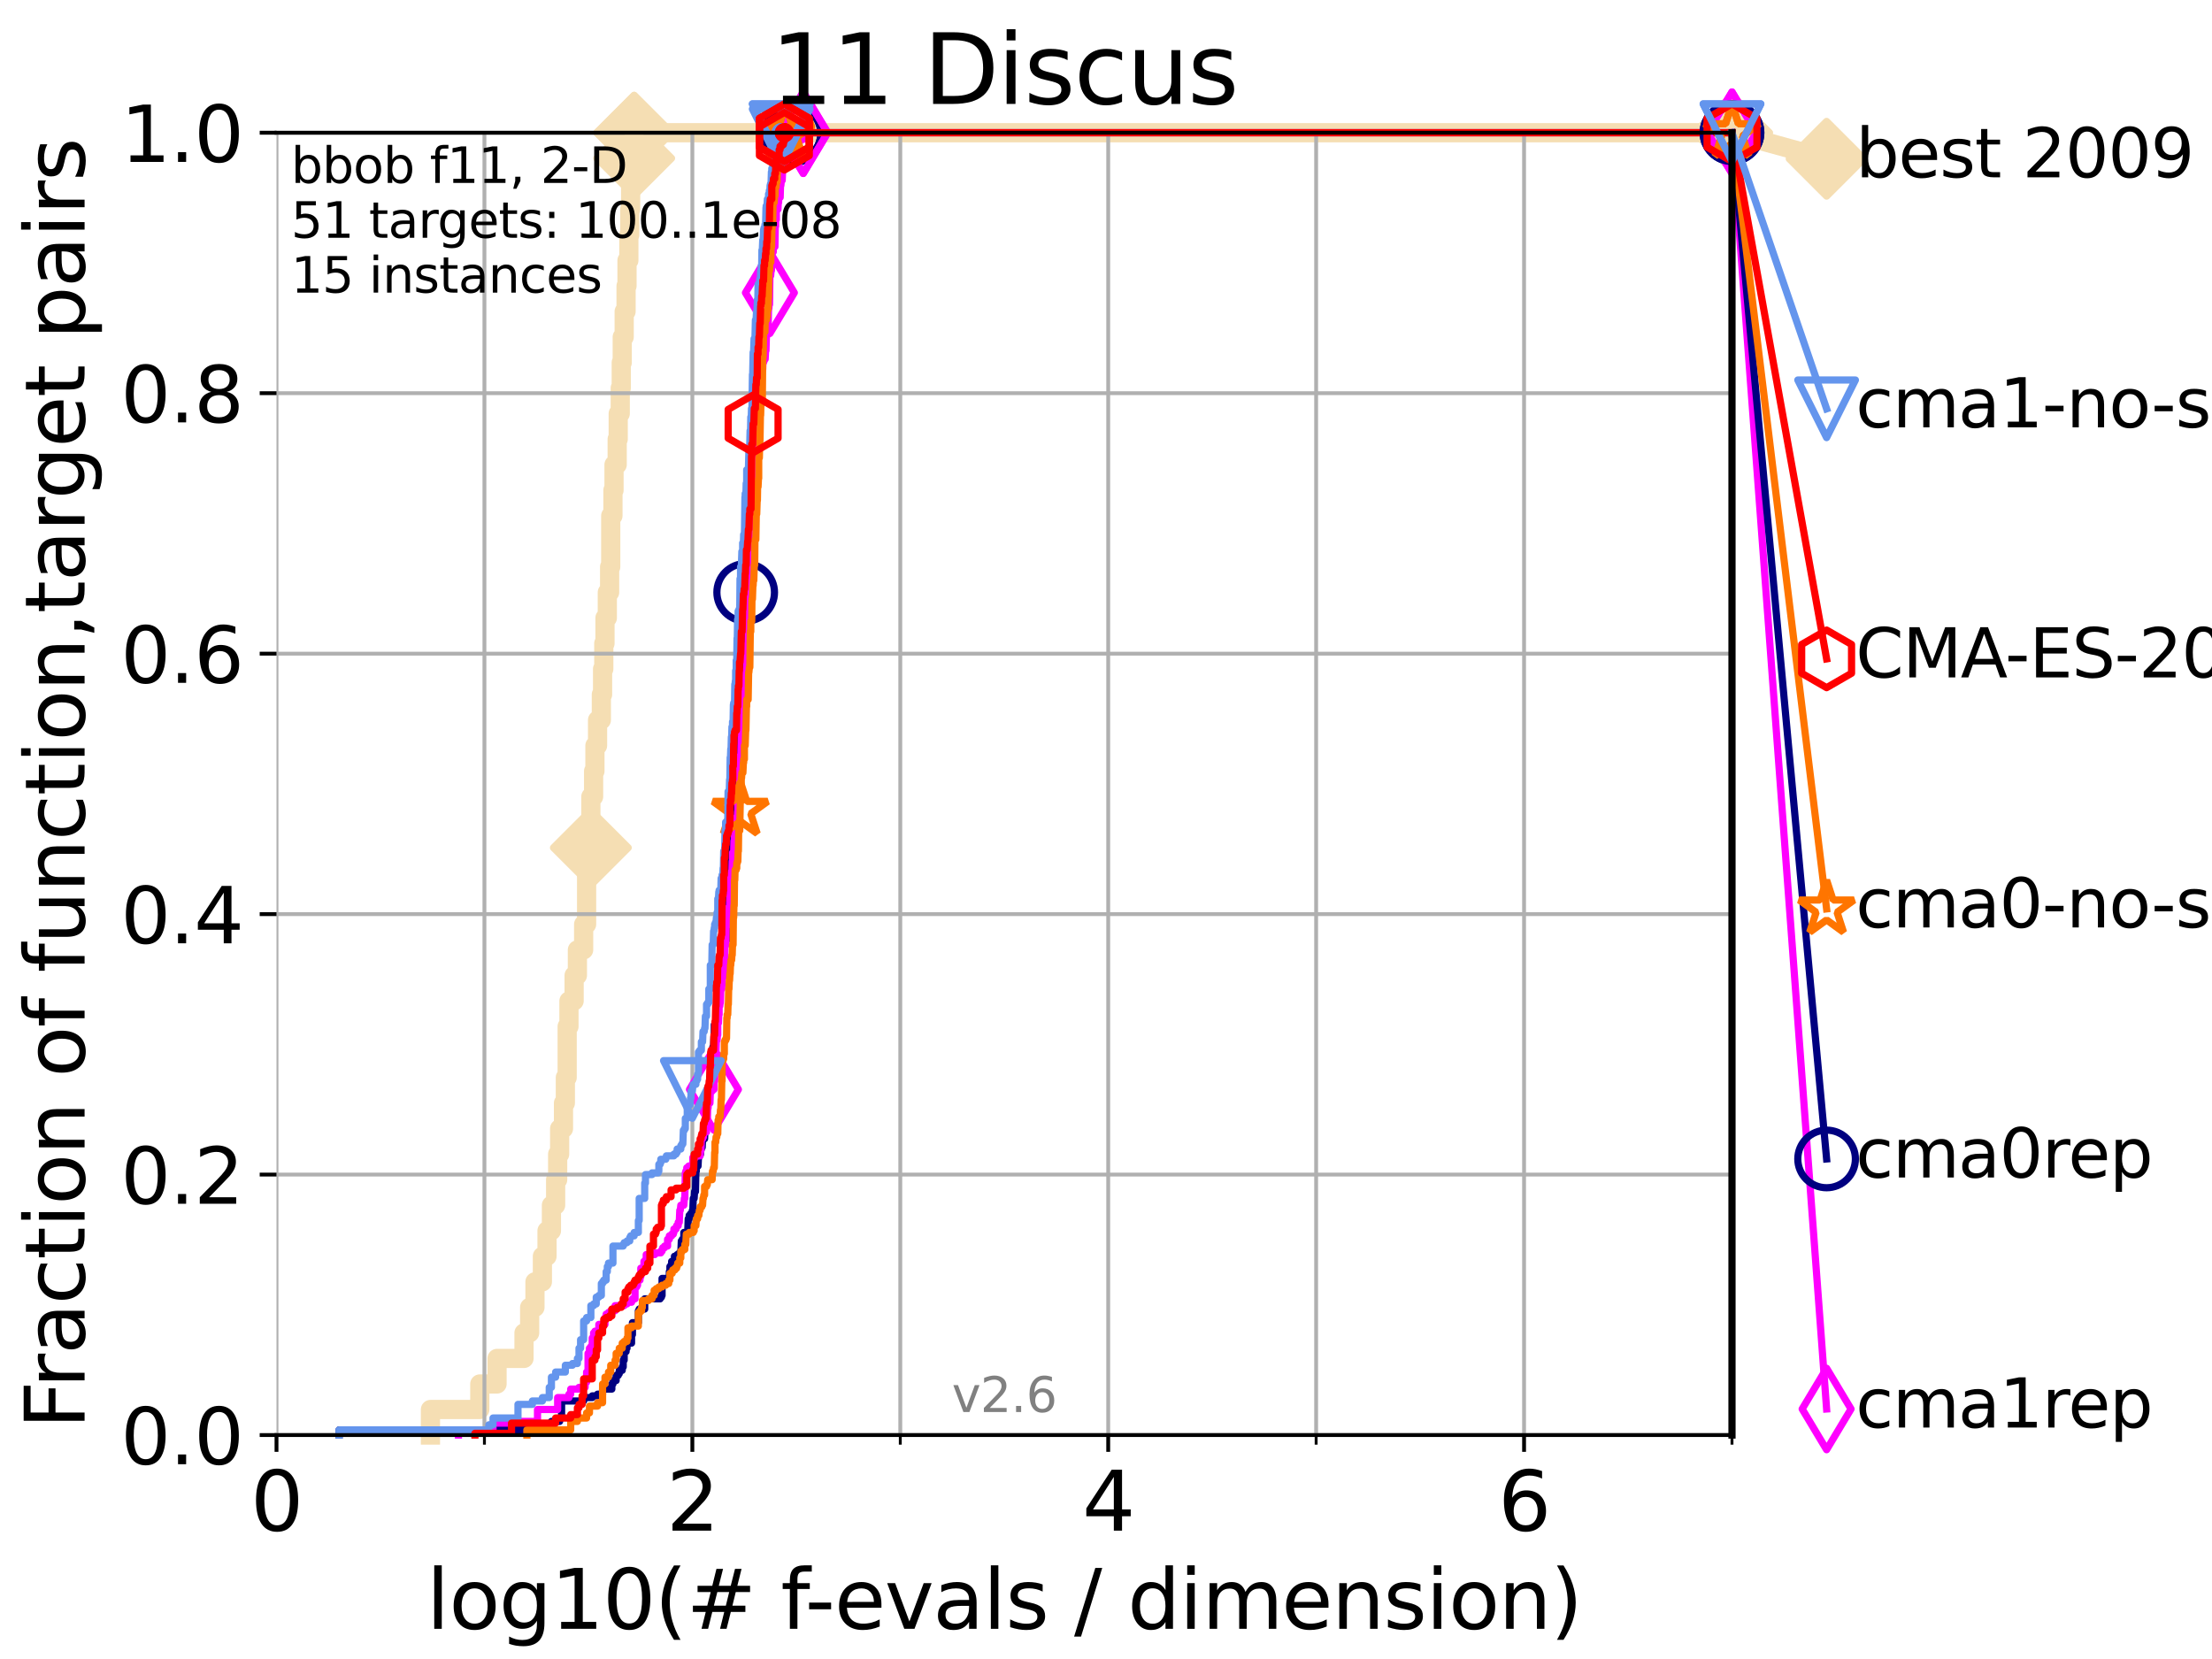 <?xml version="1.0" encoding="utf-8" standalone="no"?>
<!DOCTYPE svg PUBLIC "-//W3C//DTD SVG 1.1//EN"
  "http://www.w3.org/Graphics/SVG/1.1/DTD/svg11.dtd">
<svg xmlns:xlink="http://www.w3.org/1999/xlink" width="460.8pt" height="345.6pt" viewBox="0 0 460.8 345.6" xmlns="http://www.w3.org/2000/svg" version="1.1">
 <defs>
  <style type="text/css">*{stroke-linejoin: round; stroke-linecap: butt}</style>
 </defs>
 <g id="figure_1">
  <g id="patch_1">
   <path d="M 0 345.6 
L 460.8 345.6 
L 460.8 0 
L 0 0 
z
" style="fill: #ffffff"/>
  </g>
  <g id="axes_1">
   <g id="patch_2">
    <path d="M 57.6 298.944 
L 360.806 298.944 
L 360.806 27.648 
L 57.6 27.648 
z
" style="fill: #ffffff"/>
   </g>
   <g id="line2d_1">
    <path d="M 89.669 298.944 
L 89.669 293.624 
L 99.95 293.624 
L 99.95 288.305 
L 103.544 288.305 
L 103.544 282.985 
L 109.159 282.985 
L 109.159 277.666 
L 110.336 277.666 
L 110.336 272.346 
L 111.442 272.346 
L 111.442 267.027 
L 112.989 267.027 
L 112.989 261.707 
L 113.954 261.707 
L 113.954 256.388 
L 114.872 256.388 
L 114.872 251.068 
L 115.747 251.068 
L 115.747 245.749 
L 116.17 245.749 
L 116.17 240.429 
L 116.584 240.429 
L 116.584 235.11 
L 117.384 235.11 
L 117.384 229.79 
L 117.772 229.79 
L 117.772 224.471 
L 118.152 224.471 
L 118.152 213.832 
L 118.525 213.832 
L 118.525 208.512 
L 119.6 208.512 
L 119.6 203.192 
L 120.284 203.192 
L 120.284 197.873 
L 121.582 197.873 
L 121.582 192.553 
L 122.199 192.553 
L 122.199 181.914 
L 122.796 181.914 
L 122.796 176.595 
L 123.088 176.595 
L 123.088 165.956 
L 123.658 165.956 
L 123.658 160.636 
L 123.936 160.636 
L 123.936 155.317 
L 124.482 155.317 
L 124.482 149.997 
L 125.271 149.997 
L 125.271 144.678 
L 125.527 144.678 
L 125.527 139.358 
L 125.779 139.358 
L 125.779 134.039 
L 126.029 134.039 
L 126.029 128.719 
L 126.517 128.719 
L 126.517 123.4 
L 126.994 123.4 
L 126.994 118.08 
L 127.227 118.08 
L 127.227 107.441 
L 127.686 107.441 
L 127.686 102.121 
L 127.911 102.121 
L 127.911 96.802 
L 128.571 96.802 
L 128.571 91.482 
L 128.786 91.482 
L 128.786 86.163 
L 129.209 86.163 
L 129.209 80.843 
L 129.417 80.843 
L 129.417 75.524 
L 129.623 75.524 
L 129.623 70.204 
L 130.027 70.204 
L 130.027 64.885 
L 130.423 64.885 
L 130.423 59.565 
L 130.618 59.565 
L 130.618 54.246 
L 131.002 54.246 
L 131.002 48.926 
L 131.191 48.926 
L 131.191 43.607 
L 131.378 43.607 
L 131.378 38.287 
L 131.564 38.287 
L 131.564 32.968 
L 132.109 32.968 
L 132.109 27.648 
L 360.806 27.648 
" style="fill: none; stroke: #f5deb3; stroke-width: 4; stroke-linecap: square"/>
   </g>
   <g id="line2d_2">
    <defs>
     <path id="m54f3d2c784" d="M -0 7.778 
L 7.778 0 
L 0 -7.778 
L -7.778 -0 
z
" style="stroke: #f5deb3; stroke-width: 1.5; stroke-linejoin: miter"/>
    </defs>
    <g>
     <use xlink:href="#m54f3d2c784" x="123.088" y="176.595" style="fill: #f5deb3; stroke: #f5deb3; stroke-width: 1.5; stroke-linejoin: miter"/>
     <use xlink:href="#m54f3d2c784" x="132.109" y="32.968" style="fill: #f5deb3; stroke: #f5deb3; stroke-width: 1.5; stroke-linejoin: miter"/>
     <use xlink:href="#m54f3d2c784" x="132.109" y="27.648" style="fill: #f5deb3; stroke: #f5deb3; stroke-width: 1.5; stroke-linejoin: miter"/>
     <use xlink:href="#m54f3d2c784" x="132.109" y="27.648" style="fill: #f5deb3; stroke: #f5deb3; stroke-width: 1.5; stroke-linejoin: miter"/>
     <use xlink:href="#m54f3d2c784" x="360.806" y="27.648" style="fill: #f5deb3; stroke: #f5deb3; stroke-width: 1.5; stroke-linejoin: miter"/>
    </g>
   </g>
   <g id="line2d_3">
    <path style="fill: none; stroke: #f5deb3; stroke-width: 4; stroke-linecap: square"/>
    <g/>
   </g>
   <g id="line2d_4">
    <path d="M 360.806 27.648 
L 380.515 33.074 
" style="fill: none; stroke: #f5deb3; stroke-width: 4; stroke-linecap: square"/>
    <g>
     <use xlink:href="#m54f3d2c784" x="360.806" y="27.648" style="fill: #f5deb3; stroke: #f5deb3; stroke-width: 1.5; stroke-linejoin: miter"/>
     <use xlink:href="#m54f3d2c784" x="380.515" y="33.074" style="fill: #f5deb3; stroke: #f5deb3; stroke-width: 1.5; stroke-linejoin: miter"/>
    </g>
   </g>
   <g id="matplotlib.axis_1">
    <g id="xtick_1">
     <g id="line2d_5">
      <path d="M 57.6 298.944 
L 57.6 27.648 
" clip-path="url(#pe38d52a67a)" style="fill: none; stroke: #b0b0b0; stroke-width: 0.8; stroke-linecap: square"/>
     </g>
     <g id="line2d_6">
      <defs>
       <path id="m2ec71f0910" d="M 0 0 
L 0 3.5 
" style="stroke: #000000; stroke-width: 0.8"/>
      </defs>
      <g>
       <use xlink:href="#m2ec71f0910" x="57.6" y="298.944" style="stroke: #000000; stroke-width: 0.8"/>
      </g>
     </g>
     <g id="text_1">
      <!-- 0 -->
      <g transform="translate(52.192 318.861)scale(0.17 -0.17)">
       <defs>
        <path id="DejaVuSans-30" d="M 2034 4250 
Q 1547 4250 1301 3770 
Q 1056 3291 1056 2328 
Q 1056 1369 1301 889 
Q 1547 409 2034 409 
Q 2525 409 2770 889 
Q 3016 1369 3016 2328 
Q 3016 3291 2770 3770 
Q 2525 4250 2034 4250 
z
M 2034 4750 
Q 2819 4750 3233 4129 
Q 3647 3509 3647 2328 
Q 3647 1150 3233 529 
Q 2819 -91 2034 -91 
Q 1250 -91 836 529 
Q 422 1150 422 2328 
Q 422 3509 836 4129 
Q 1250 4750 2034 4750 
z
" transform="scale(0.016)"/>
       </defs>
       <use xlink:href="#DejaVuSans-30"/>
      </g>
     </g>
    </g>
    <g id="xtick_2">
     <g id="line2d_7">
      <path d="M 144.23 298.944 
L 144.23 27.648 
" clip-path="url(#pe38d52a67a)" style="fill: none; stroke: #b0b0b0; stroke-width: 0.8; stroke-linecap: square"/>
     </g>
     <g id="line2d_8">
      <g>
       <use xlink:href="#m2ec71f0910" x="144.23" y="298.944" style="stroke: #000000; stroke-width: 0.8"/>
      </g>
     </g>
     <g id="text_2">
      <!-- 2 -->
      <g transform="translate(138.822 318.861)scale(0.17 -0.17)">
       <defs>
        <path id="DejaVuSans-32" d="M 1228 531 
L 3431 531 
L 3431 0 
L 469 0 
L 469 531 
Q 828 903 1448 1529 
Q 2069 2156 2228 2338 
Q 2531 2678 2651 2914 
Q 2772 3150 2772 3378 
Q 2772 3750 2511 3984 
Q 2250 4219 1831 4219 
Q 1534 4219 1204 4116 
Q 875 4013 500 3803 
L 500 4441 
Q 881 4594 1212 4672 
Q 1544 4750 1819 4750 
Q 2544 4750 2975 4387 
Q 3406 4025 3406 3419 
Q 3406 3131 3298 2873 
Q 3191 2616 2906 2266 
Q 2828 2175 2409 1742 
Q 1991 1309 1228 531 
z
" transform="scale(0.016)"/>
       </defs>
       <use xlink:href="#DejaVuSans-32"/>
      </g>
     </g>
    </g>
    <g id="xtick_3">
     <g id="line2d_9">
      <path d="M 230.861 298.944 
L 230.861 27.648 
" clip-path="url(#pe38d52a67a)" style="fill: none; stroke: #b0b0b0; stroke-width: 0.8; stroke-linecap: square"/>
     </g>
     <g id="line2d_10">
      <g>
       <use xlink:href="#m2ec71f0910" x="230.861" y="298.944" style="stroke: #000000; stroke-width: 0.8"/>
      </g>
     </g>
     <g id="text_3">
      <!-- 4 -->
      <g transform="translate(225.453 318.861)scale(0.17 -0.17)">
       <defs>
        <path id="DejaVuSans-34" d="M 2419 4116 
L 825 1625 
L 2419 1625 
L 2419 4116 
z
M 2253 4666 
L 3047 4666 
L 3047 1625 
L 3713 1625 
L 3713 1100 
L 3047 1100 
L 3047 0 
L 2419 0 
L 2419 1100 
L 313 1100 
L 313 1709 
L 2253 4666 
z
" transform="scale(0.016)"/>
       </defs>
       <use xlink:href="#DejaVuSans-34"/>
      </g>
     </g>
    </g>
    <g id="xtick_4">
     <g id="line2d_11">
      <path d="M 317.491 298.944 
L 317.491 27.648 
" clip-path="url(#pe38d52a67a)" style="fill: none; stroke: #b0b0b0; stroke-width: 0.8; stroke-linecap: square"/>
     </g>
     <g id="line2d_12">
      <g>
       <use xlink:href="#m2ec71f0910" x="317.491" y="298.944" style="stroke: #000000; stroke-width: 0.8"/>
      </g>
     </g>
     <g id="text_4">
      <!-- 6 -->
      <g transform="translate(312.083 318.861)scale(0.17 -0.17)">
       <defs>
        <path id="DejaVuSans-36" d="M 2113 2584 
Q 1688 2584 1439 2293 
Q 1191 2003 1191 1497 
Q 1191 994 1439 701 
Q 1688 409 2113 409 
Q 2538 409 2786 701 
Q 3034 994 3034 1497 
Q 3034 2003 2786 2293 
Q 2538 2584 2113 2584 
z
M 3366 4563 
L 3366 3988 
Q 3128 4100 2886 4159 
Q 2644 4219 2406 4219 
Q 1781 4219 1451 3797 
Q 1122 3375 1075 2522 
Q 1259 2794 1537 2939 
Q 1816 3084 2150 3084 
Q 2853 3084 3261 2657 
Q 3669 2231 3669 1497 
Q 3669 778 3244 343 
Q 2819 -91 2113 -91 
Q 1303 -91 875 529 
Q 447 1150 447 2328 
Q 447 3434 972 4092 
Q 1497 4750 2381 4750 
Q 2619 4750 2861 4703 
Q 3103 4656 3366 4563 
z
" transform="scale(0.016)"/>
       </defs>
       <use xlink:href="#DejaVuSans-36"/>
      </g>
     </g>
    </g>
    <g id="xtick_5">
     <g id="line2d_13">
      <path d="M 100.915 298.944 
L 100.915 27.648 
" clip-path="url(#pe38d52a67a)" style="fill: none; stroke: #b0b0b0; stroke-width: 0.8; stroke-linecap: square"/>
     </g>
     <g id="line2d_14">
      <defs>
       <path id="md708627ec4" d="M 0 0 
L 0 2 
" style="stroke: #000000; stroke-width: 0.6"/>
      </defs>
      <g>
       <use xlink:href="#md708627ec4" x="100.915" y="298.944" style="stroke: #000000; stroke-width: 0.6"/>
      </g>
     </g>
    </g>
    <g id="xtick_6">
     <g id="line2d_15">
      <path d="M 187.546 298.944 
L 187.546 27.648 
" clip-path="url(#pe38d52a67a)" style="fill: none; stroke: #b0b0b0; stroke-width: 0.8; stroke-linecap: square"/>
     </g>
     <g id="line2d_16">
      <g>
       <use xlink:href="#md708627ec4" x="187.546" y="298.944" style="stroke: #000000; stroke-width: 0.6"/>
      </g>
     </g>
    </g>
    <g id="xtick_7">
     <g id="line2d_17">
      <path d="M 274.176 298.944 
L 274.176 27.648 
" clip-path="url(#pe38d52a67a)" style="fill: none; stroke: #b0b0b0; stroke-width: 0.8; stroke-linecap: square"/>
     </g>
     <g id="line2d_18">
      <g>
       <use xlink:href="#md708627ec4" x="274.176" y="298.944" style="stroke: #000000; stroke-width: 0.6"/>
      </g>
     </g>
    </g>
    <g id="xtick_8">
     <g id="line2d_19">
      <path d="M 360.806 298.944 
L 360.806 27.648 
" clip-path="url(#pe38d52a67a)" style="fill: none; stroke: #b0b0b0; stroke-width: 0.8; stroke-linecap: square"/>
     </g>
     <g id="line2d_20">
      <g>
       <use xlink:href="#md708627ec4" x="360.806" y="298.944" style="stroke: #000000; stroke-width: 0.6"/>
      </g>
     </g>
    </g>
    <g id="text_5">
     <!-- log10(# f-evals / dimension) -->
     <g transform="translate(88.823 339.314)scale(0.17 -0.17)">
      <defs>
       <path id="DejaVuSans-6c" d="M 603 4863 
L 1178 4863 
L 1178 0 
L 603 0 
L 603 4863 
z
" transform="scale(0.016)"/>
       <path id="DejaVuSans-6f" d="M 1959 3097 
Q 1497 3097 1228 2736 
Q 959 2375 959 1747 
Q 959 1119 1226 758 
Q 1494 397 1959 397 
Q 2419 397 2687 759 
Q 2956 1122 2956 1747 
Q 2956 2369 2687 2733 
Q 2419 3097 1959 3097 
z
M 1959 3584 
Q 2709 3584 3137 3096 
Q 3566 2609 3566 1747 
Q 3566 888 3137 398 
Q 2709 -91 1959 -91 
Q 1206 -91 779 398 
Q 353 888 353 1747 
Q 353 2609 779 3096 
Q 1206 3584 1959 3584 
z
" transform="scale(0.016)"/>
       <path id="DejaVuSans-67" d="M 2906 1791 
Q 2906 2416 2648 2759 
Q 2391 3103 1925 3103 
Q 1463 3103 1205 2759 
Q 947 2416 947 1791 
Q 947 1169 1205 825 
Q 1463 481 1925 481 
Q 2391 481 2648 825 
Q 2906 1169 2906 1791 
z
M 3481 434 
Q 3481 -459 3084 -895 
Q 2688 -1331 1869 -1331 
Q 1566 -1331 1297 -1286 
Q 1028 -1241 775 -1147 
L 775 -588 
Q 1028 -725 1275 -790 
Q 1522 -856 1778 -856 
Q 2344 -856 2625 -561 
Q 2906 -266 2906 331 
L 2906 616 
Q 2728 306 2450 153 
Q 2172 0 1784 0 
Q 1141 0 747 490 
Q 353 981 353 1791 
Q 353 2603 747 3093 
Q 1141 3584 1784 3584 
Q 2172 3584 2450 3431 
Q 2728 3278 2906 2969 
L 2906 3500 
L 3481 3500 
L 3481 434 
z
" transform="scale(0.016)"/>
       <path id="DejaVuSans-31" d="M 794 531 
L 1825 531 
L 1825 4091 
L 703 3866 
L 703 4441 
L 1819 4666 
L 2450 4666 
L 2450 531 
L 3481 531 
L 3481 0 
L 794 0 
L 794 531 
z
" transform="scale(0.016)"/>
       <path id="DejaVuSans-28" d="M 1984 4856 
Q 1566 4138 1362 3434 
Q 1159 2731 1159 2009 
Q 1159 1288 1364 580 
Q 1569 -128 1984 -844 
L 1484 -844 
Q 1016 -109 783 600 
Q 550 1309 550 2009 
Q 550 2706 781 3412 
Q 1013 4119 1484 4856 
L 1984 4856 
z
" transform="scale(0.016)"/>
       <path id="DejaVuSans-23" d="M 3272 2816 
L 2363 2816 
L 2100 1772 
L 3016 1772 
L 3272 2816 
z
M 2803 4594 
L 2478 3297 
L 3391 3297 
L 3719 4594 
L 4219 4594 
L 3897 3297 
L 4872 3297 
L 4872 2816 
L 3775 2816 
L 3519 1772 
L 4513 1772 
L 4513 1294 
L 3397 1294 
L 3072 0 
L 2572 0 
L 2894 1294 
L 1978 1294 
L 1656 0 
L 1153 0 
L 1478 1294 
L 494 1294 
L 494 1772 
L 1594 1772 
L 1856 2816 
L 850 2816 
L 850 3297 
L 1978 3297 
L 2297 4594 
L 2803 4594 
z
" transform="scale(0.016)"/>
       <path id="DejaVuSans-20" transform="scale(0.016)"/>
       <path id="DejaVuSans-66" d="M 2375 4863 
L 2375 4384 
L 1825 4384 
Q 1516 4384 1395 4259 
Q 1275 4134 1275 3809 
L 1275 3500 
L 2222 3500 
L 2222 3053 
L 1275 3053 
L 1275 0 
L 697 0 
L 697 3053 
L 147 3053 
L 147 3500 
L 697 3500 
L 697 3744 
Q 697 4328 969 4595 
Q 1241 4863 1831 4863 
L 2375 4863 
z
" transform="scale(0.016)"/>
       <path id="DejaVuSans-2d" d="M 313 2009 
L 1997 2009 
L 1997 1497 
L 313 1497 
L 313 2009 
z
" transform="scale(0.016)"/>
       <path id="DejaVuSans-65" d="M 3597 1894 
L 3597 1613 
L 953 1613 
Q 991 1019 1311 708 
Q 1631 397 2203 397 
Q 2534 397 2845 478 
Q 3156 559 3463 722 
L 3463 178 
Q 3153 47 2828 -22 
Q 2503 -91 2169 -91 
Q 1331 -91 842 396 
Q 353 884 353 1716 
Q 353 2575 817 3079 
Q 1281 3584 2069 3584 
Q 2775 3584 3186 3129 
Q 3597 2675 3597 1894 
z
M 3022 2063 
Q 3016 2534 2758 2815 
Q 2500 3097 2075 3097 
Q 1594 3097 1305 2825 
Q 1016 2553 972 2059 
L 3022 2063 
z
" transform="scale(0.016)"/>
       <path id="DejaVuSans-76" d="M 191 3500 
L 800 3500 
L 1894 563 
L 2988 3500 
L 3597 3500 
L 2284 0 
L 1503 0 
L 191 3500 
z
" transform="scale(0.016)"/>
       <path id="DejaVuSans-61" d="M 2194 1759 
Q 1497 1759 1228 1600 
Q 959 1441 959 1056 
Q 959 750 1161 570 
Q 1363 391 1709 391 
Q 2188 391 2477 730 
Q 2766 1069 2766 1631 
L 2766 1759 
L 2194 1759 
z
M 3341 1997 
L 3341 0 
L 2766 0 
L 2766 531 
Q 2569 213 2275 61 
Q 1981 -91 1556 -91 
Q 1019 -91 701 211 
Q 384 513 384 1019 
Q 384 1609 779 1909 
Q 1175 2209 1959 2209 
L 2766 2209 
L 2766 2266 
Q 2766 2663 2505 2880 
Q 2244 3097 1772 3097 
Q 1472 3097 1187 3025 
Q 903 2953 641 2809 
L 641 3341 
Q 956 3463 1253 3523 
Q 1550 3584 1831 3584 
Q 2591 3584 2966 3190 
Q 3341 2797 3341 1997 
z
" transform="scale(0.016)"/>
       <path id="DejaVuSans-73" d="M 2834 3397 
L 2834 2853 
Q 2591 2978 2328 3040 
Q 2066 3103 1784 3103 
Q 1356 3103 1142 2972 
Q 928 2841 928 2578 
Q 928 2378 1081 2264 
Q 1234 2150 1697 2047 
L 1894 2003 
Q 2506 1872 2764 1633 
Q 3022 1394 3022 966 
Q 3022 478 2636 193 
Q 2250 -91 1575 -91 
Q 1294 -91 989 -36 
Q 684 19 347 128 
L 347 722 
Q 666 556 975 473 
Q 1284 391 1588 391 
Q 1994 391 2212 530 
Q 2431 669 2431 922 
Q 2431 1156 2273 1281 
Q 2116 1406 1581 1522 
L 1381 1569 
Q 847 1681 609 1914 
Q 372 2147 372 2553 
Q 372 3047 722 3315 
Q 1072 3584 1716 3584 
Q 2034 3584 2315 3537 
Q 2597 3491 2834 3397 
z
" transform="scale(0.016)"/>
       <path id="DejaVuSans-2f" d="M 1625 4666 
L 2156 4666 
L 531 -594 
L 0 -594 
L 1625 4666 
z
" transform="scale(0.016)"/>
       <path id="DejaVuSans-64" d="M 2906 2969 
L 2906 4863 
L 3481 4863 
L 3481 0 
L 2906 0 
L 2906 525 
Q 2725 213 2448 61 
Q 2172 -91 1784 -91 
Q 1150 -91 751 415 
Q 353 922 353 1747 
Q 353 2572 751 3078 
Q 1150 3584 1784 3584 
Q 2172 3584 2448 3432 
Q 2725 3281 2906 2969 
z
M 947 1747 
Q 947 1113 1208 752 
Q 1469 391 1925 391 
Q 2381 391 2643 752 
Q 2906 1113 2906 1747 
Q 2906 2381 2643 2742 
Q 2381 3103 1925 3103 
Q 1469 3103 1208 2742 
Q 947 2381 947 1747 
z
" transform="scale(0.016)"/>
       <path id="DejaVuSans-69" d="M 603 3500 
L 1178 3500 
L 1178 0 
L 603 0 
L 603 3500 
z
M 603 4863 
L 1178 4863 
L 1178 4134 
L 603 4134 
L 603 4863 
z
" transform="scale(0.016)"/>
       <path id="DejaVuSans-6d" d="M 3328 2828 
Q 3544 3216 3844 3400 
Q 4144 3584 4550 3584 
Q 5097 3584 5394 3201 
Q 5691 2819 5691 2113 
L 5691 0 
L 5113 0 
L 5113 2094 
Q 5113 2597 4934 2840 
Q 4756 3084 4391 3084 
Q 3944 3084 3684 2787 
Q 3425 2491 3425 1978 
L 3425 0 
L 2847 0 
L 2847 2094 
Q 2847 2600 2669 2842 
Q 2491 3084 2119 3084 
Q 1678 3084 1418 2786 
Q 1159 2488 1159 1978 
L 1159 0 
L 581 0 
L 581 3500 
L 1159 3500 
L 1159 2956 
Q 1356 3278 1631 3431 
Q 1906 3584 2284 3584 
Q 2666 3584 2933 3390 
Q 3200 3197 3328 2828 
z
" transform="scale(0.016)"/>
       <path id="DejaVuSans-6e" d="M 3513 2113 
L 3513 0 
L 2938 0 
L 2938 2094 
Q 2938 2591 2744 2837 
Q 2550 3084 2163 3084 
Q 1697 3084 1428 2787 
Q 1159 2491 1159 1978 
L 1159 0 
L 581 0 
L 581 3500 
L 1159 3500 
L 1159 2956 
Q 1366 3272 1645 3428 
Q 1925 3584 2291 3584 
Q 2894 3584 3203 3211 
Q 3513 2838 3513 2113 
z
" transform="scale(0.016)"/>
       <path id="DejaVuSans-29" d="M 513 4856 
L 1013 4856 
Q 1481 4119 1714 3412 
Q 1947 2706 1947 2009 
Q 1947 1309 1714 600 
Q 1481 -109 1013 -844 
L 513 -844 
Q 928 -128 1133 580 
Q 1338 1288 1338 2009 
Q 1338 2731 1133 3434 
Q 928 4138 513 4856 
z
" transform="scale(0.016)"/>
      </defs>
      <use xlink:href="#DejaVuSans-6c"/>
      <use xlink:href="#DejaVuSans-6f" x="27.783"/>
      <use xlink:href="#DejaVuSans-67" x="88.965"/>
      <use xlink:href="#DejaVuSans-31" x="152.441"/>
      <use xlink:href="#DejaVuSans-30" x="216.064"/>
      <use xlink:href="#DejaVuSans-28" x="279.688"/>
      <use xlink:href="#DejaVuSans-23" x="318.701"/>
      <use xlink:href="#DejaVuSans-20" x="402.49"/>
      <use xlink:href="#DejaVuSans-66" x="434.277"/>
      <use xlink:href="#DejaVuSans-2d" x="463.982"/>
      <use xlink:href="#DejaVuSans-65" x="500.066"/>
      <use xlink:href="#DejaVuSans-76" x="561.59"/>
      <use xlink:href="#DejaVuSans-61" x="620.77"/>
      <use xlink:href="#DejaVuSans-6c" x="682.049"/>
      <use xlink:href="#DejaVuSans-73" x="709.832"/>
      <use xlink:href="#DejaVuSans-20" x="761.932"/>
      <use xlink:href="#DejaVuSans-2f" x="793.719"/>
      <use xlink:href="#DejaVuSans-20" x="827.41"/>
      <use xlink:href="#DejaVuSans-64" x="859.197"/>
      <use xlink:href="#DejaVuSans-69" x="922.674"/>
      <use xlink:href="#DejaVuSans-6d" x="950.457"/>
      <use xlink:href="#DejaVuSans-65" x="1047.869"/>
      <use xlink:href="#DejaVuSans-6e" x="1109.393"/>
      <use xlink:href="#DejaVuSans-73" x="1172.771"/>
      <use xlink:href="#DejaVuSans-69" x="1224.871"/>
      <use xlink:href="#DejaVuSans-6f" x="1252.654"/>
      <use xlink:href="#DejaVuSans-6e" x="1313.836"/>
      <use xlink:href="#DejaVuSans-29" x="1377.215"/>
     </g>
    </g>
   </g>
   <g id="matplotlib.axis_2">
    <g id="ytick_1">
     <g id="line2d_21">
      <path d="M 57.6 298.944 
L 360.806 298.944 
" clip-path="url(#pe38d52a67a)" style="fill: none; stroke: #b0b0b0; stroke-width: 0.8; stroke-linecap: square"/>
     </g>
     <g id="line2d_22">
      <defs>
       <path id="m80a7ba4f1f" d="M 0 0 
L -3.5 0 
" style="stroke: #000000; stroke-width: 0.8"/>
      </defs>
      <g>
       <use xlink:href="#m80a7ba4f1f" x="57.6" y="298.944" style="stroke: #000000; stroke-width: 0.8"/>
      </g>
     </g>
     <g id="text_6">
      <!-- 0.0 -->
      <g transform="translate(25.155 305.023)scale(0.16 -0.16)">
       <defs>
        <path id="DejaVuSans-2e" d="M 684 794 
L 1344 794 
L 1344 0 
L 684 0 
L 684 794 
z
" transform="scale(0.016)"/>
       </defs>
       <use xlink:href="#DejaVuSans-30"/>
       <use xlink:href="#DejaVuSans-2e" x="63.623"/>
       <use xlink:href="#DejaVuSans-30" x="95.41"/>
      </g>
     </g>
    </g>
    <g id="ytick_2">
     <g id="line2d_23">
      <path d="M 57.6 244.685 
L 360.806 244.685 
" clip-path="url(#pe38d52a67a)" style="fill: none; stroke: #b0b0b0; stroke-width: 0.8; stroke-linecap: square"/>
     </g>
     <g id="line2d_24">
      <g>
       <use xlink:href="#m80a7ba4f1f" x="57.6" y="244.685" style="stroke: #000000; stroke-width: 0.8"/>
      </g>
     </g>
     <g id="text_7">
      <!-- 0.2 -->
      <g transform="translate(25.155 250.764)scale(0.16 -0.16)">
       <use xlink:href="#DejaVuSans-30"/>
       <use xlink:href="#DejaVuSans-2e" x="63.623"/>
       <use xlink:href="#DejaVuSans-32" x="95.41"/>
      </g>
     </g>
    </g>
    <g id="ytick_3">
     <g id="line2d_25">
      <path d="M 57.6 190.426 
L 360.806 190.426 
" clip-path="url(#pe38d52a67a)" style="fill: none; stroke: #b0b0b0; stroke-width: 0.8; stroke-linecap: square"/>
     </g>
     <g id="line2d_26">
      <g>
       <use xlink:href="#m80a7ba4f1f" x="57.6" y="190.426" style="stroke: #000000; stroke-width: 0.8"/>
      </g>
     </g>
     <g id="text_8">
      <!-- 0.4 -->
      <g transform="translate(25.155 196.504)scale(0.16 -0.16)">
       <use xlink:href="#DejaVuSans-30"/>
       <use xlink:href="#DejaVuSans-2e" x="63.623"/>
       <use xlink:href="#DejaVuSans-34" x="95.41"/>
      </g>
     </g>
    </g>
    <g id="ytick_4">
     <g id="line2d_27">
      <path d="M 57.6 136.166 
L 360.806 136.166 
" clip-path="url(#pe38d52a67a)" style="fill: none; stroke: #b0b0b0; stroke-width: 0.8; stroke-linecap: square"/>
     </g>
     <g id="line2d_28">
      <g>
       <use xlink:href="#m80a7ba4f1f" x="57.6" y="136.166" style="stroke: #000000; stroke-width: 0.8"/>
      </g>
     </g>
     <g id="text_9">
      <!-- 0.6 -->
      <g transform="translate(25.155 142.245)scale(0.16 -0.16)">
       <use xlink:href="#DejaVuSans-30"/>
       <use xlink:href="#DejaVuSans-2e" x="63.623"/>
       <use xlink:href="#DejaVuSans-36" x="95.41"/>
      </g>
     </g>
    </g>
    <g id="ytick_5">
     <g id="line2d_29">
      <path d="M 57.6 81.907 
L 360.806 81.907 
" clip-path="url(#pe38d52a67a)" style="fill: none; stroke: #b0b0b0; stroke-width: 0.8; stroke-linecap: square"/>
     </g>
     <g id="line2d_30">
      <g>
       <use xlink:href="#m80a7ba4f1f" x="57.6" y="81.907" style="stroke: #000000; stroke-width: 0.8"/>
      </g>
     </g>
     <g id="text_10">
      <!-- 0.8 -->
      <g transform="translate(25.155 87.986)scale(0.16 -0.16)">
       <defs>
        <path id="DejaVuSans-38" d="M 2034 2216 
Q 1584 2216 1326 1975 
Q 1069 1734 1069 1313 
Q 1069 891 1326 650 
Q 1584 409 2034 409 
Q 2484 409 2743 651 
Q 3003 894 3003 1313 
Q 3003 1734 2745 1975 
Q 2488 2216 2034 2216 
z
M 1403 2484 
Q 997 2584 770 2862 
Q 544 3141 544 3541 
Q 544 4100 942 4425 
Q 1341 4750 2034 4750 
Q 2731 4750 3128 4425 
Q 3525 4100 3525 3541 
Q 3525 3141 3298 2862 
Q 3072 2584 2669 2484 
Q 3125 2378 3379 2068 
Q 3634 1759 3634 1313 
Q 3634 634 3220 271 
Q 2806 -91 2034 -91 
Q 1263 -91 848 271 
Q 434 634 434 1313 
Q 434 1759 690 2068 
Q 947 2378 1403 2484 
z
M 1172 3481 
Q 1172 3119 1398 2916 
Q 1625 2713 2034 2713 
Q 2441 2713 2670 2916 
Q 2900 3119 2900 3481 
Q 2900 3844 2670 4047 
Q 2441 4250 2034 4250 
Q 1625 4250 1398 4047 
Q 1172 3844 1172 3481 
z
" transform="scale(0.016)"/>
       </defs>
       <use xlink:href="#DejaVuSans-30"/>
       <use xlink:href="#DejaVuSans-2e" x="63.623"/>
       <use xlink:href="#DejaVuSans-38" x="95.41"/>
      </g>
     </g>
    </g>
    <g id="ytick_6">
     <g id="line2d_31">
      <path d="M 57.6 27.648 
L 360.806 27.648 
" clip-path="url(#pe38d52a67a)" style="fill: none; stroke: #b0b0b0; stroke-width: 0.8; stroke-linecap: square"/>
     </g>
     <g id="line2d_32">
      <g>
       <use xlink:href="#m80a7ba4f1f" x="57.6" y="27.648" style="stroke: #000000; stroke-width: 0.8"/>
      </g>
     </g>
     <g id="text_11">
      <!-- 1.0 -->
      <g transform="translate(25.155 33.727)scale(0.16 -0.16)">
       <use xlink:href="#DejaVuSans-31"/>
       <use xlink:href="#DejaVuSans-2e" x="63.623"/>
       <use xlink:href="#DejaVuSans-30" x="95.41"/>
      </g>
     </g>
    </g>
    <g id="text_12">
     <!-- Fraction of function,target pairs -->
     <g transform="translate(17.62 297.681)rotate(-90)scale(0.17 -0.17)">
      <defs>
       <path id="DejaVuSans-46" d="M 628 4666 
L 3309 4666 
L 3309 4134 
L 1259 4134 
L 1259 2759 
L 3109 2759 
L 3109 2228 
L 1259 2228 
L 1259 0 
L 628 0 
L 628 4666 
z
" transform="scale(0.016)"/>
       <path id="DejaVuSans-72" d="M 2631 2963 
Q 2534 3019 2420 3045 
Q 2306 3072 2169 3072 
Q 1681 3072 1420 2755 
Q 1159 2438 1159 1844 
L 1159 0 
L 581 0 
L 581 3500 
L 1159 3500 
L 1159 2956 
Q 1341 3275 1631 3429 
Q 1922 3584 2338 3584 
Q 2397 3584 2469 3576 
Q 2541 3569 2628 3553 
L 2631 2963 
z
" transform="scale(0.016)"/>
       <path id="DejaVuSans-63" d="M 3122 3366 
L 3122 2828 
Q 2878 2963 2633 3030 
Q 2388 3097 2138 3097 
Q 1578 3097 1268 2742 
Q 959 2388 959 1747 
Q 959 1106 1268 751 
Q 1578 397 2138 397 
Q 2388 397 2633 464 
Q 2878 531 3122 666 
L 3122 134 
Q 2881 22 2623 -34 
Q 2366 -91 2075 -91 
Q 1284 -91 818 406 
Q 353 903 353 1747 
Q 353 2603 823 3093 
Q 1294 3584 2113 3584 
Q 2378 3584 2631 3529 
Q 2884 3475 3122 3366 
z
" transform="scale(0.016)"/>
       <path id="DejaVuSans-74" d="M 1172 4494 
L 1172 3500 
L 2356 3500 
L 2356 3053 
L 1172 3053 
L 1172 1153 
Q 1172 725 1289 603 
Q 1406 481 1766 481 
L 2356 481 
L 2356 0 
L 1766 0 
Q 1100 0 847 248 
Q 594 497 594 1153 
L 594 3053 
L 172 3053 
L 172 3500 
L 594 3500 
L 594 4494 
L 1172 4494 
z
" transform="scale(0.016)"/>
       <path id="DejaVuSans-75" d="M 544 1381 
L 544 3500 
L 1119 3500 
L 1119 1403 
Q 1119 906 1312 657 
Q 1506 409 1894 409 
Q 2359 409 2629 706 
Q 2900 1003 2900 1516 
L 2900 3500 
L 3475 3500 
L 3475 0 
L 2900 0 
L 2900 538 
Q 2691 219 2414 64 
Q 2138 -91 1772 -91 
Q 1169 -91 856 284 
Q 544 659 544 1381 
z
M 1991 3584 
L 1991 3584 
z
" transform="scale(0.016)"/>
       <path id="DejaVuSans-2c" d="M 750 794 
L 1409 794 
L 1409 256 
L 897 -744 
L 494 -744 
L 750 256 
L 750 794 
z
" transform="scale(0.016)"/>
       <path id="DejaVuSans-70" d="M 1159 525 
L 1159 -1331 
L 581 -1331 
L 581 3500 
L 1159 3500 
L 1159 2969 
Q 1341 3281 1617 3432 
Q 1894 3584 2278 3584 
Q 2916 3584 3314 3078 
Q 3713 2572 3713 1747 
Q 3713 922 3314 415 
Q 2916 -91 2278 -91 
Q 1894 -91 1617 61 
Q 1341 213 1159 525 
z
M 3116 1747 
Q 3116 2381 2855 2742 
Q 2594 3103 2138 3103 
Q 1681 3103 1420 2742 
Q 1159 2381 1159 1747 
Q 1159 1113 1420 752 
Q 1681 391 2138 391 
Q 2594 391 2855 752 
Q 3116 1113 3116 1747 
z
" transform="scale(0.016)"/>
      </defs>
      <use xlink:href="#DejaVuSans-46"/>
      <use xlink:href="#DejaVuSans-72" x="50.27"/>
      <use xlink:href="#DejaVuSans-61" x="91.383"/>
      <use xlink:href="#DejaVuSans-63" x="152.662"/>
      <use xlink:href="#DejaVuSans-74" x="207.643"/>
      <use xlink:href="#DejaVuSans-69" x="246.852"/>
      <use xlink:href="#DejaVuSans-6f" x="274.635"/>
      <use xlink:href="#DejaVuSans-6e" x="335.816"/>
      <use xlink:href="#DejaVuSans-20" x="399.195"/>
      <use xlink:href="#DejaVuSans-6f" x="430.982"/>
      <use xlink:href="#DejaVuSans-66" x="492.164"/>
      <use xlink:href="#DejaVuSans-20" x="527.369"/>
      <use xlink:href="#DejaVuSans-66" x="559.156"/>
      <use xlink:href="#DejaVuSans-75" x="594.361"/>
      <use xlink:href="#DejaVuSans-6e" x="657.74"/>
      <use xlink:href="#DejaVuSans-63" x="721.119"/>
      <use xlink:href="#DejaVuSans-74" x="776.1"/>
      <use xlink:href="#DejaVuSans-69" x="815.309"/>
      <use xlink:href="#DejaVuSans-6f" x="843.092"/>
      <use xlink:href="#DejaVuSans-6e" x="904.273"/>
      <use xlink:href="#DejaVuSans-2c" x="967.652"/>
      <use xlink:href="#DejaVuSans-74" x="999.439"/>
      <use xlink:href="#DejaVuSans-61" x="1038.648"/>
      <use xlink:href="#DejaVuSans-72" x="1099.928"/>
      <use xlink:href="#DejaVuSans-67" x="1139.291"/>
      <use xlink:href="#DejaVuSans-65" x="1202.768"/>
      <use xlink:href="#DejaVuSans-74" x="1264.291"/>
      <use xlink:href="#DejaVuSans-20" x="1303.5"/>
      <use xlink:href="#DejaVuSans-70" x="1335.287"/>
      <use xlink:href="#DejaVuSans-61" x="1398.764"/>
      <use xlink:href="#DejaVuSans-69" x="1460.043"/>
      <use xlink:href="#DejaVuSans-72" x="1487.826"/>
      <use xlink:href="#DejaVuSans-73" x="1528.939"/>
     </g>
    </g>
   </g>
   <g id="line2d_33">
    <defs>
     <path id="mfe0c8b996e" d="M 0 1.5 
C 0.398 1.5 0.779 1.342 1.061 1.061 
C 1.342 0.779 1.5 0.398 1.5 0 
C 1.5 -0.398 1.342 -0.779 1.061 -1.061 
C 0.779 -1.342 0.398 -1.5 0 -1.5 
C -0.398 -1.5 -0.779 -1.342 -1.061 -1.061 
C -1.342 -0.779 -1.5 -0.398 -1.5 0 
C -1.5 0.398 -1.342 0.779 -1.061 1.061 
C -0.779 1.342 -0.398 1.5 0 1.5 
z
" style="stroke: #f5deb3"/>
    </defs>
    <g>
     <use xlink:href="#mfe0c8b996e" x="132.109" y="27.648" style="fill: #f5deb3; stroke: #f5deb3"/>
     <use xlink:href="#mfe0c8b996e" x="132.109" y="27.648" style="fill: #f5deb3; stroke: #f5deb3"/>
    </g>
   </g>
   <g id="line2d_34">
    <defs>
     <path id="m8457bae2c6" d="M 0 1.5 
C 0.398 1.5 0.779 1.342 1.061 1.061 
C 1.342 0.779 1.5 0.398 1.5 0 
C 1.5 -0.398 1.342 -0.779 1.061 -1.061 
C 0.779 -1.342 0.398 -1.5 0 -1.5 
C -0.398 -1.5 -0.779 -1.342 -1.061 -1.061 
C -1.342 -0.779 -1.5 -0.398 -1.5 0 
C -1.5 0.398 -1.342 0.779 -1.061 1.061 
C -0.779 1.342 -0.398 1.5 0 1.5 
z
" style="stroke: #000080"/>
    </defs>
    <g>
     <use xlink:href="#m8457bae2c6" x="165.022" y="27.648" style="fill: #000080; stroke: #000080"/>
     <use xlink:href="#m8457bae2c6" x="165.022" y="27.648" style="fill: #000080; stroke: #000080"/>
    </g>
   </g>
   <g id="line2d_35">
    <path d="M 70.639 298.944 
L 70.639 297.88 
L 109.757 297.88 
L 109.757 297.525 
L 113.954 297.525 
L 113.954 296.816 
L 114.872 296.816 
L 114.872 296.107 
L 116.584 296.107 
L 116.584 295.398 
L 116.988 295.398 
L 116.988 291.851 
L 121.582 291.851 
L 121.582 291.142 
L 123.375 291.142 
L 123.375 290.787 
L 124.482 290.787 
L 124.482 290.433 
L 125.527 290.433 
L 125.527 289.369 
L 127.458 289.369 
L 127.458 288.305 
L 127.686 288.305 
L 127.686 287.596 
L 128.354 287.596 
L 128.354 286.532 
L 128.786 286.532 
L 128.786 286.177 
L 128.999 286.177 
L 128.999 285.468 
L 129.623 285.468 
L 129.623 284.759 
L 129.826 284.759 
L 129.826 283.34 
L 130.027 283.34 
L 130.027 281.567 
L 130.423 281.567 
L 130.423 280.858 
L 130.618 280.858 
L 130.618 279.794 
L 131.564 279.794 
L 131.564 278.021 
L 131.747 278.021 
L 131.747 275.538 
L 132.984 275.538 
L 132.984 273.056 
L 133.154 273.056 
L 133.154 272.701 
L 134.305 272.701 
L 134.305 270.573 
L 137.521 270.573 
L 137.521 270.219 
L 137.788 270.219 
L 137.788 269.864 
L 137.92 269.864 
L 137.92 266.318 
L 139.435 266.318 
L 139.435 264.899 
L 139.556 264.899 
L 139.556 263.835 
L 139.796 263.835 
L 139.796 263.48 
L 139.915 263.48 
L 139.915 262.771 
L 140.497 262.771 
L 140.497 261.707 
L 141.062 261.707 
L 141.062 261.353 
L 141.502 261.353 
L 141.502 260.998 
L 141.826 260.998 
L 141.932 258.516 
L 142.144 258.516 
L 142.144 258.161 
L 142.456 258.161 
L 142.456 256.742 
L 143.265 256.742 
L 143.364 253.905 
L 143.56 253.905 
L 143.56 253.196 
L 143.85 253.196 
L 143.85 252.841 
L 144.136 252.841 
L 144.23 252.132 
L 144.324 252.132 
L 144.418 249.65 
L 144.603 249.65 
L 144.695 248.231 
L 144.878 248.231 
L 144.968 243.976 
L 145.058 243.976 
L 145.058 242.912 
L 145.415 242.912 
L 145.503 241.138 
L 145.591 241.138 
L 145.678 240.429 
L 145.938 240.429 
L 145.938 239.365 
L 146.109 239.365 
L 146.109 239.011 
L 146.278 239.011 
L 146.362 237.237 
L 146.778 237.237 
L 146.86 235.464 
L 146.941 235.464 
L 146.941 234.755 
L 147.103 234.755 
L 147.103 229.435 
L 147.344 229.435 
L 147.424 227.662 
L 147.503 227.662 
L 147.503 226.598 
L 147.816 226.598 
L 147.894 224.471 
L 147.971 224.471 
L 148.048 222.343 
L 148.277 222.343 
L 148.353 220.215 
L 148.428 220.215 
L 148.503 218.087 
L 148.652 218.087 
L 148.727 215.959 
L 148.801 215.959 
L 148.801 213.477 
L 148.948 213.477 
L 148.948 213.122 
L 149.166 213.122 
L 149.238 210.994 
L 149.382 210.994 
L 149.382 210.285 
L 149.524 210.285 
L 149.524 208.867 
L 149.666 208.867 
L 149.736 206.739 
L 149.945 206.739 
L 150.015 205.675 
L 150.084 205.675 
L 150.084 203.192 
L 150.221 203.192 
L 150.221 201.774 
L 150.357 201.774 
L 150.425 200.355 
L 150.493 200.355 
L 150.493 200.001 
L 150.694 200.001 
L 150.694 197.164 
L 151.024 197.164 
L 151.024 196.809 
L 151.155 196.809 
L 151.22 195.745 
L 151.414 195.745 
L 151.414 194.327 
L 151.542 194.327 
L 151.605 187.234 
L 151.669 187.234 
L 151.732 185.106 
L 151.858 185.106 
L 151.858 184.397 
L 151.983 184.397 
L 151.983 180.141 
L 152.107 180.141 
L 152.169 177.659 
L 152.353 177.659 
L 152.414 168.084 
L 152.475 168.084 
L 152.535 166.31 
L 152.596 166.31 
L 152.656 161.7 
L 152.716 161.7 
L 152.716 158.863 
L 153.013 158.863 
L 153.072 157.09 
L 153.131 157.09 
L 153.131 155.671 
L 153.247 155.671 
L 153.247 154.607 
L 153.421 154.607 
L 153.479 149.643 
L 153.594 149.643 
L 153.594 149.288 
L 153.708 149.288 
L 153.708 148.933 
L 153.821 148.933 
L 153.877 147.16 
L 154.101 147.16 
L 154.157 145.032 
L 154.268 145.032 
L 154.378 141.841 
L 154.432 141.841 
L 154.487 139.003 
L 154.596 139.003 
L 154.704 137.94 
L 154.758 137.94 
L 154.865 131.556 
L 154.918 131.556 
L 154.971 130.138 
L 155.13 130.138 
L 155.235 123.4 
L 155.34 123.4 
L 155.444 120.208 
L 155.495 120.208 
L 155.599 113.824 
L 155.701 113.824 
L 155.803 111.342 
L 155.854 111.342 
L 155.904 109.569 
L 156.056 109.569 
L 156.156 108.15 
L 156.205 108.15 
L 156.305 105.313 
L 156.453 105.313 
L 156.551 101.412 
L 156.697 101.412 
L 156.793 97.866 
L 156.89 97.866 
L 156.985 95.383 
L 157.081 95.383 
L 157.175 93.61 
L 157.317 93.61 
L 157.41 90.064 
L 157.457 90.064 
L 157.503 89 
L 157.642 89 
L 157.734 85.808 
L 157.78 85.808 
L 157.871 82.616 
L 157.917 82.616 
L 157.917 81.907 
L 158.098 81.907 
L 158.098 81.553 
L 158.232 81.553 
L 158.321 78.715 
L 158.366 78.715 
L 158.366 78.006 
L 158.542 78.006 
L 158.586 75.169 
L 158.761 75.169 
L 158.804 73.041 
L 158.891 73.041 
L 158.977 71.623 
L 159.105 71.623 
L 159.19 69.85 
L 159.443 69.85 
L 159.443 68.786 
L 159.61 68.786 
L 159.693 66.658 
L 159.734 66.658 
L 159.817 64.885 
L 159.98 64.885 
L 160.062 63.466 
L 160.183 63.466 
L 160.263 56.373 
L 160.303 56.373 
L 160.383 54.6 
L 160.423 54.6 
L 160.423 54.246 
L 160.542 54.246 
L 160.581 52.472 
L 160.66 52.472 
L 160.699 48.926 
L 160.894 48.926 
L 160.972 48.217 
L 161.049 48.217 
L 161.126 45.734 
L 161.202 45.734 
L 161.24 44.67 
L 161.354 44.67 
L 161.354 42.543 
L 161.542 42.543 
L 161.58 37.223 
L 161.729 37.223 
L 161.729 36.869 
L 162.133 36.869 
L 162.133 36.514 
L 162.277 36.514 
L 162.313 35.095 
L 162.457 35.095 
L 162.457 34.386 
L 162.88 34.386 
L 162.915 33.677 
L 163.088 33.677 
L 163.088 33.322 
L 163.397 33.322 
L 163.397 32.968 
L 163.566 32.968 
L 163.666 31.904 
L 163.733 31.904 
L 163.733 31.194 
L 163.866 31.194 
L 163.866 29.421 
L 164.227 29.421 
L 164.227 28.357 
L 164.708 28.357 
L 164.708 28.003 
L 165.022 28.003 
L 165.022 27.648 
L 360.806 27.648 
L 360.806 27.648 
" style="fill: none; stroke: #000080; stroke-width: 1.5; stroke-linecap: square"/>
   </g>
   <g id="line2d_36">
    <defs>
     <path id="m8c9d51253b" d="M 0 6 
C 1.591 6 3.117 5.368 4.243 4.243 
C 5.368 3.117 6 1.591 6 0 
C 6 -1.591 5.368 -3.117 4.243 -4.243 
C 3.117 -5.368 1.591 -6 0 -6 
C -1.591 -6 -3.117 -5.368 -4.243 -4.243 
C -5.368 -3.117 -6 -1.591 -6 0 
C -6 1.591 -5.368 3.117 -4.243 4.243 
C -3.117 5.368 -1.591 6 0 6 
z
" style="stroke: #000080; stroke-width: 1.5"/>
    </defs>
    <g>
     <use xlink:href="#m8c9d51253b" x="155.34" y="123.4" style="fill-opacity: 0; stroke: #000080; stroke-width: 1.5"/>
     <use xlink:href="#m8c9d51253b" x="165.022" y="28.003" style="fill-opacity: 0; stroke: #000080; stroke-width: 1.5"/>
     <use xlink:href="#m8c9d51253b" x="165.022" y="27.648" style="fill-opacity: 0; stroke: #000080; stroke-width: 1.5"/>
     <use xlink:href="#m8c9d51253b" x="165.022" y="27.648" style="fill-opacity: 0; stroke: #000080; stroke-width: 1.5"/>
     <use xlink:href="#m8c9d51253b" x="360.806" y="27.648" style="fill-opacity: 0; stroke: #000080; stroke-width: 1.5"/>
    </g>
   </g>
   <g id="line2d_37">
    <path style="fill: none; stroke: #000080; stroke-width: 1.5; stroke-linecap: square"/>
    <g/>
   </g>
   <g id="line2d_38">
    <defs>
     <path id="mcbcebcd215" d="M 0 1.5 
C 0.398 1.5 0.779 1.342 1.061 1.061 
C 1.342 0.779 1.5 0.398 1.5 0 
C 1.5 -0.398 1.342 -0.779 1.061 -1.061 
C 0.779 -1.342 0.398 -1.5 0 -1.5 
C -0.398 -1.5 -0.779 -1.342 -1.061 -1.061 
C -1.342 -0.779 -1.5 -0.398 -1.5 0 
C -1.5 0.398 -1.342 0.779 -1.061 1.061 
C -0.779 1.342 -0.398 1.5 0 1.5 
z
" style="stroke: #ff00ff"/>
    </defs>
    <g>
     <use xlink:href="#mcbcebcd215" x="167.334" y="27.648" style="fill: #ff00ff; stroke: #ff00ff"/>
     <use xlink:href="#mcbcebcd215" x="167.334" y="27.648" style="fill: #ff00ff; stroke: #ff00ff"/>
    </g>
   </g>
   <g id="line2d_39">
    <path d="M 95.503 298.944 
L 95.503 297.88 
L 102.708 297.88 
L 102.708 296.462 
L 106.561 296.462 
L 106.561 296.107 
L 111.972 296.107 
L 111.972 293.624 
L 116.17 293.624 
L 116.17 291.142 
L 118.525 291.142 
L 118.525 290.433 
L 118.89 290.433 
L 118.89 289.369 
L 120.617 289.369 
L 120.617 289.014 
L 121.893 289.014 
L 121.893 287.95 
L 122.199 287.95 
L 122.199 285.822 
L 122.5 285.822 
L 122.5 281.922 
L 122.796 281.922 
L 122.796 280.858 
L 123.088 280.858 
L 123.088 280.503 
L 123.375 280.503 
L 123.375 278.73 
L 123.658 278.73 
L 123.658 277.666 
L 123.936 277.666 
L 123.936 277.311 
L 124.748 277.311 
L 124.748 275.893 
L 126.029 275.893 
L 126.029 274.474 
L 126.275 274.474 
L 126.275 273.765 
L 126.757 273.765 
L 126.757 273.41 
L 127.227 273.41 
L 127.227 273.056 
L 128.134 273.056 
L 128.134 271.992 
L 130.027 271.992 
L 130.027 271.637 
L 130.618 271.637 
L 130.618 271.282 
L 131.564 271.282 
L 131.564 270.928 
L 131.747 270.928 
L 131.747 270.573 
L 132.287 270.573 
L 132.287 268.091 
L 132.639 268.091 
L 132.639 267.736 
L 132.812 267.736 
L 132.812 266.672 
L 133.323 266.672 
L 133.323 265.963 
L 133.49 265.963 
L 133.49 264.19 
L 134.145 264.19 
L 134.145 262.771 
L 134.464 262.771 
L 134.464 262.417 
L 134.621 262.417 
L 134.621 261.353 
L 136.414 261.353 
L 136.414 260.998 
L 137.655 260.998 
L 137.655 260.643 
L 137.92 260.643 
L 137.92 260.289 
L 138.051 260.289 
L 138.051 259.934 
L 138.439 259.934 
L 138.439 259.579 
L 139.068 259.579 
L 139.068 258.161 
L 139.435 258.161 
L 139.435 257.452 
L 139.915 257.452 
L 139.915 257.097 
L 140.266 257.097 
L 140.266 256.742 
L 140.382 256.742 
L 140.382 256.033 
L 140.838 256.033 
L 140.838 255.678 
L 140.951 255.678 
L 140.951 255.324 
L 141.283 255.324 
L 141.283 254.615 
L 141.502 254.615 
L 141.611 252.132 
L 141.718 252.132 
L 141.826 251.068 
L 142.456 251.068 
L 142.559 249.65 
L 142.662 249.65 
L 142.764 244.33 
L 142.865 244.33 
L 142.865 243.976 
L 143.066 243.976 
L 143.066 243.266 
L 143.462 243.266 
L 143.462 242.912 
L 144.136 242.912 
L 144.136 242.557 
L 144.324 242.557 
L 144.324 241.138 
L 144.878 241.138 
L 144.878 240.784 
L 145.852 240.784 
L 145.938 239.72 
L 146.023 239.72 
L 146.109 237.237 
L 146.362 237.237 
L 146.362 236.883 
L 146.53 236.883 
L 146.53 235.819 
L 147.184 235.819 
L 147.184 234.046 
L 147.344 234.046 
L 147.424 230.854 
L 147.503 230.854 
L 147.582 229.79 
L 147.894 229.79 
L 147.971 227.662 
L 148.048 227.662 
L 148.048 227.308 
L 148.353 227.308 
L 148.353 226.953 
L 148.727 226.953 
L 148.727 225.18 
L 148.874 225.18 
L 148.948 220.57 
L 149.021 220.57 
L 149.093 218.796 
L 149.166 218.796 
L 149.238 216.669 
L 149.382 216.669 
L 149.453 215.605 
L 149.524 215.605 
L 149.524 213.122 
L 149.666 213.122 
L 149.736 211.349 
L 149.806 211.349 
L 149.806 209.576 
L 149.945 209.576 
L 150.015 208.867 
L 150.084 208.867 
L 150.152 206.03 
L 150.357 206.03 
L 150.425 203.902 
L 150.493 203.902 
L 150.493 203.547 
L 150.694 203.547 
L 150.694 203.192 
L 150.827 203.192 
L 150.893 200.71 
L 150.959 200.71 
L 151.024 196.809 
L 151.22 196.809 
L 151.285 192.908 
L 151.414 192.908 
L 151.478 191.844 
L 151.669 191.844 
L 151.732 189.716 
L 151.795 189.716 
L 151.795 189.007 
L 151.983 189.007 
L 152.045 186.525 
L 152.107 186.525 
L 152.107 183.333 
L 152.23 183.333 
L 152.292 181.914 
L 152.353 181.914 
L 152.353 181.56 
L 152.475 181.56 
L 152.535 179.432 
L 152.596 179.432 
L 152.596 177.659 
L 152.835 177.659 
L 152.895 175.176 
L 152.954 175.176 
L 153.013 174.112 
L 153.072 174.112 
L 153.131 173.403 
L 153.189 173.403 
L 153.247 171.985 
L 153.306 171.985 
L 153.306 171.63 
L 153.421 171.63 
L 153.421 170.211 
L 153.594 170.211 
L 153.651 169.147 
L 153.708 169.147 
L 153.764 165.956 
L 153.934 165.956 
L 153.934 164.183 
L 154.046 164.183 
L 154.101 158.863 
L 154.157 158.863 
L 154.157 157.445 
L 154.323 157.445 
L 154.432 152.125 
L 154.487 152.125 
L 154.541 150.352 
L 154.704 150.352 
L 154.811 148.224 
L 154.918 148.224 
L 155.024 144.678 
L 155.077 144.678 
L 155.183 141.486 
L 155.34 141.486 
L 155.444 139.358 
L 155.495 139.358 
L 155.599 135.102 
L 155.65 135.102 
L 155.752 134.039 
L 155.803 134.039 
L 155.904 129.074 
L 156.005 129.074 
L 156.106 121.981 
L 156.156 121.981 
L 156.156 114.534 
L 156.403 114.534 
L 156.502 113.115 
L 156.551 113.115 
L 156.648 105.668 
L 156.697 105.668 
L 156.745 102.831 
L 156.937 102.831 
L 156.985 101.767 
L 157.081 101.767 
L 157.175 99.284 
L 157.222 99.284 
L 157.222 98.93 
L 157.363 98.93 
L 157.457 96.802 
L 157.55 96.802 
L 157.642 93.256 
L 157.826 93.256 
L 157.871 89 
L 158.007 89 
L 158.007 86.872 
L 158.143 86.872 
L 158.232 85.099 
L 158.321 85.099 
L 158.41 82.616 
L 158.542 82.616 
L 158.63 77.652 
L 158.674 77.652 
L 158.761 76.942 
L 158.891 76.942 
L 158.934 75.524 
L 159.063 75.524 
L 159.063 75.169 
L 159.19 75.169 
L 159.19 74.814 
L 159.401 74.814 
L 159.485 73.041 
L 159.569 73.041 
L 159.652 70.204 
L 159.693 70.204 
L 159.776 67.722 
L 160.021 67.722 
L 160.102 64.175 
L 160.183 64.175 
L 160.223 63.466 
L 160.303 63.466 
L 160.383 57.437 
L 160.542 57.437 
L 160.621 56.373 
L 160.699 56.373 
L 160.738 53.891 
L 160.817 53.891 
L 160.855 52.472 
L 161.087 52.472 
L 161.087 51.409 
L 161.43 51.409 
L 161.505 47.153 
L 161.58 47.153 
L 161.58 45.734 
L 161.729 45.734 
L 161.729 43.607 
L 162.06 43.607 
L 162.133 42.188 
L 162.205 42.188 
L 162.205 41.124 
L 162.528 41.124 
L 162.599 38.642 
L 162.67 38.642 
L 162.775 37.578 
L 162.95 37.578 
L 163.054 35.095 
L 163.123 35.095 
L 163.123 34.386 
L 163.733 34.386 
L 163.733 32.968 
L 164.771 32.968 
L 164.771 32.613 
L 165.208 32.613 
L 165.208 32.258 
L 165.544 32.258 
L 165.544 31.549 
L 165.845 31.549 
L 165.845 31.194 
L 166.111 31.194 
L 166.199 30.485 
L 166.287 30.485 
L 166.287 29.776 
L 166.518 29.776 
L 166.576 29.067 
L 167.252 29.067 
L 167.334 27.648 
L 360.806 27.648 
L 360.806 27.648 
" style="fill: none; stroke: #ff00ff; stroke-width: 1.5; stroke-linecap: square"/>
   </g>
   <g id="line2d_40">
    <defs>
     <path id="mef27fed2b0" d="M -0 8.485 
L 5.091 0 
L 0 -8.485 
L -5.091 -0 
z
" style="stroke: #ff00ff; stroke-width: 1.5; stroke-linejoin: miter"/>
    </defs>
    <g>
     <use xlink:href="#mef27fed2b0" x="148.727" y="226.953" style="fill-opacity: 0; stroke: #ff00ff; stroke-width: 1.5; stroke-linejoin: miter"/>
     <use xlink:href="#mef27fed2b0" x="160.383" y="60.984" style="fill-opacity: 0; stroke: #ff00ff; stroke-width: 1.5; stroke-linejoin: miter"/>
     <use xlink:href="#mef27fed2b0" x="167.334" y="27.648" style="fill-opacity: 0; stroke: #ff00ff; stroke-width: 1.5; stroke-linejoin: miter"/>
     <use xlink:href="#mef27fed2b0" x="167.334" y="27.648" style="fill-opacity: 0; stroke: #ff00ff; stroke-width: 1.5; stroke-linejoin: miter"/>
     <use xlink:href="#mef27fed2b0" x="360.806" y="27.648" style="fill-opacity: 0; stroke: #ff00ff; stroke-width: 1.5; stroke-linejoin: miter"/>
    </g>
   </g>
   <g id="line2d_41">
    <path style="fill: none; stroke: #ff00ff; stroke-width: 1.5; stroke-linecap: square"/>
    <g/>
   </g>
   <g id="line2d_42">
    <defs>
     <path id="m2d83d59bad" d="M 0 1.5 
C 0.398 1.5 0.779 1.342 1.061 1.061 
C 1.342 0.779 1.5 0.398 1.5 0 
C 1.5 -0.398 1.342 -0.779 1.061 -1.061 
C 0.779 -1.342 0.398 -1.5 0 -1.5 
C -0.398 -1.5 -0.779 -1.342 -1.061 -1.061 
C -1.342 -0.779 -1.5 -0.398 -1.5 0 
C -1.5 0.398 -1.342 0.779 -1.061 1.061 
C -0.779 1.342 -0.398 1.5 0 1.5 
z
" style="stroke: #ff7500"/>
    </defs>
    <g>
     <use xlink:href="#m2d83d59bad" x="163.666" y="27.648" style="fill: #ff7500; stroke: #ff7500"/>
     <use xlink:href="#m2d83d59bad" x="163.666" y="27.648" style="fill: #ff7500; stroke: #ff7500"/>
    </g>
   </g>
   <g id="line2d_43">
    <path d="M 109.757 298.944 
L 109.757 297.88 
L 118.89 297.88 
L 118.89 296.107 
L 120.284 296.107 
L 120.284 295.398 
L 122.199 295.398 
L 122.199 294.334 
L 122.796 294.334 
L 122.796 292.915 
L 124.482 292.915 
L 124.482 292.206 
L 125.527 292.206 
L 125.527 288.305 
L 126.029 288.305 
L 126.029 286.886 
L 126.757 286.886 
L 126.757 285.822 
L 127.227 285.822 
L 127.227 284.404 
L 128.134 284.404 
L 128.134 283.34 
L 128.354 283.34 
L 128.354 281.922 
L 128.999 281.922 
L 128.999 280.858 
L 129.623 280.858 
L 129.623 279.794 
L 130.027 279.794 
L 130.027 279.439 
L 130.618 279.439 
L 130.618 278.73 
L 130.811 278.73 
L 130.811 276.602 
L 131.564 276.602 
L 131.564 276.247 
L 132.984 276.247 
L 132.984 273.41 
L 133.323 273.41 
L 133.323 273.056 
L 133.656 273.056 
L 133.656 272.346 
L 133.82 272.346 
L 133.82 270.928 
L 135.085 270.928 
L 135.085 270.573 
L 135.835 270.573 
L 135.835 269.864 
L 136.271 269.864 
L 136.271 268.8 
L 136.697 268.8 
L 136.697 268.445 
L 137.25 268.445 
L 137.25 268.091 
L 137.92 268.091 
L 137.92 267.736 
L 138.693 267.736 
L 138.693 267.381 
L 139.314 267.381 
L 139.314 266.672 
L 139.556 266.672 
L 139.556 265.254 
L 140.033 265.254 
L 140.033 264.899 
L 140.15 264.899 
L 140.15 264.544 
L 140.612 264.544 
L 140.612 264.19 
L 140.951 264.19 
L 140.951 263.835 
L 141.062 263.835 
L 141.173 263.126 
L 141.611 263.126 
L 141.611 262.062 
L 141.826 262.062 
L 141.826 260.643 
L 142.144 260.643 
L 142.144 260.289 
L 142.662 260.289 
L 142.662 259.225 
L 142.865 259.225 
L 142.966 257.097 
L 143.56 257.097 
L 143.56 256.742 
L 144.418 256.742 
L 144.418 256.388 
L 144.603 256.388 
L 144.603 255.324 
L 144.968 255.324 
L 145.058 253.905 
L 145.327 253.905 
L 145.327 253.196 
L 145.591 253.196 
L 145.678 252.132 
L 145.852 252.132 
L 145.852 251.423 
L 146.194 251.423 
L 146.194 251.068 
L 146.362 251.068 
L 146.446 249.65 
L 146.53 249.65 
L 146.613 248.94 
L 146.778 248.94 
L 146.778 247.167 
L 147.184 247.167 
L 147.184 246.813 
L 147.344 246.813 
L 147.424 245.749 
L 148.353 245.749 
L 148.428 243.976 
L 148.578 243.976 
L 148.652 243.266 
L 148.801 243.266 
L 148.874 240.075 
L 148.948 240.075 
L 148.948 237.947 
L 149.093 237.947 
L 149.166 236.883 
L 149.31 236.883 
L 149.382 236.174 
L 149.524 236.174 
L 149.595 233.336 
L 149.736 233.336 
L 149.736 232.627 
L 150.015 232.627 
L 150.084 231.209 
L 150.152 231.209 
L 150.221 229.081 
L 150.289 229.081 
L 150.357 225.18 
L 150.425 225.18 
L 150.425 220.924 
L 150.627 220.924 
L 150.627 220.57 
L 150.76 220.57 
L 150.76 219.506 
L 150.893 219.506 
L 150.893 217.023 
L 151.024 217.023 
L 151.024 216.669 
L 151.22 216.669 
L 151.22 216.314 
L 151.349 216.314 
L 151.414 212.058 
L 151.478 212.058 
L 151.478 211.349 
L 151.605 211.349 
L 151.669 209.221 
L 151.732 209.221 
L 151.795 206.03 
L 151.858 206.03 
L 151.92 204.256 
L 151.983 204.256 
L 152.045 202.838 
L 152.107 202.838 
L 152.169 201.065 
L 152.23 201.065 
L 152.292 200.001 
L 152.414 200.001 
L 152.475 198.937 
L 152.535 198.937 
L 152.596 196.809 
L 152.716 196.809 
L 152.776 191.135 
L 152.835 191.135 
L 152.895 188.652 
L 152.954 188.652 
L 153.013 183.333 
L 153.072 183.333 
L 153.131 181.205 
L 153.364 181.205 
L 153.364 180.85 
L 153.479 180.85 
L 153.479 179.787 
L 153.594 179.787 
L 153.594 179.432 
L 153.708 179.432 
L 153.764 177.304 
L 153.821 177.304 
L 153.877 173.048 
L 154.101 173.048 
L 154.212 167.02 
L 154.323 167.02 
L 154.432 162.055 
L 154.487 162.055 
L 154.541 160.991 
L 154.758 160.991 
L 154.865 158.863 
L 154.918 158.863 
L 154.918 158.154 
L 155.077 158.154 
L 155.077 155.317 
L 155.235 155.317 
L 155.34 152.125 
L 155.392 152.125 
L 155.495 147.16 
L 155.547 147.16 
L 155.547 145.742 
L 155.854 145.742 
L 155.955 140.067 
L 156.005 140.067 
L 156.106 139.003 
L 156.205 139.003 
L 156.305 131.556 
L 156.403 131.556 
L 156.403 129.428 
L 156.599 129.428 
L 156.648 124.818 
L 156.745 124.818 
L 156.841 121.981 
L 156.89 121.981 
L 156.937 120.917 
L 157.033 120.917 
L 157.128 117.725 
L 157.222 117.725 
L 157.27 112.406 
L 157.457 112.406 
L 157.55 107.086 
L 157.642 107.086 
L 157.734 104.249 
L 157.78 104.249 
L 157.826 101.412 
L 157.917 101.412 
L 158.007 99.639 
L 158.053 99.639 
L 158.053 95.383 
L 158.187 95.383 
L 158.277 91.837 
L 158.321 91.837 
L 158.41 86.517 
L 158.454 86.517 
L 158.542 83.326 
L 158.804 83.326 
L 158.891 74.46 
L 158.977 74.46 
L 159.063 69.14 
L 159.359 69.14 
L 159.401 66.658 
L 159.652 66.658 
L 159.693 65.949 
L 159.817 65.949 
L 159.817 64.53 
L 159.98 64.53 
L 160.062 62.048 
L 160.102 62.048 
L 160.183 56.373 
L 160.303 56.373 
L 160.383 54.6 
L 160.581 54.6 
L 160.621 51.409 
L 160.738 51.409 
L 160.817 47.508 
L 160.855 47.508 
L 160.933 46.089 
L 160.972 46.089 
L 161.049 42.188 
L 161.278 42.188 
L 161.354 40.77 
L 161.467 40.77 
L 161.467 38.996 
L 161.654 38.996 
L 161.729 37.932 
L 161.877 37.932 
L 161.987 34.031 
L 162.349 34.031 
L 162.349 32.968 
L 162.492 32.968 
L 162.563 29.776 
L 162.705 29.776 
L 162.705 29.067 
L 163.192 29.067 
L 163.192 28.712 
L 163.43 28.712 
L 163.43 28.003 
L 163.666 28.003 
L 163.666 27.648 
L 360.806 27.648 
L 360.806 27.648 
" style="fill: none; stroke: #ff7500; stroke-width: 1.5; stroke-linecap: square"/>
   </g>
   <g id="line2d_44">
    <defs>
     <path id="m22724728a4" d="M 0 -6 
L -1.347 -1.854 
L -5.706 -1.854 
L -2.18 0.708 
L -3.527 4.854 
L -0 2.292 
L 3.527 4.854 
L 2.18 0.708 
L 5.706 -1.854 
L 1.347 -1.854 
z
" style="stroke: #ff7500; stroke-width: 1.5; stroke-linejoin: bevel"/>
    </defs>
    <g>
     <use xlink:href="#m22724728a4" x="154.212" y="168.793" style="fill-opacity: 0; stroke: #ff7500; stroke-width: 1.5; stroke-linejoin: bevel"/>
     <use xlink:href="#m22724728a4" x="163.666" y="28.003" style="fill-opacity: 0; stroke: #ff7500; stroke-width: 1.5; stroke-linejoin: bevel"/>
     <use xlink:href="#m22724728a4" x="163.666" y="27.648" style="fill-opacity: 0; stroke: #ff7500; stroke-width: 1.5; stroke-linejoin: bevel"/>
     <use xlink:href="#m22724728a4" x="163.666" y="27.648" style="fill-opacity: 0; stroke: #ff7500; stroke-width: 1.5; stroke-linejoin: bevel"/>
     <use xlink:href="#m22724728a4" x="360.806" y="27.648" style="fill-opacity: 0; stroke: #ff7500; stroke-width: 1.5; stroke-linejoin: bevel"/>
    </g>
   </g>
   <g id="line2d_45">
    <path style="fill: none; stroke: #ff7500; stroke-width: 1.5; stroke-linecap: square"/>
    <g/>
   </g>
   <g id="line2d_46">
    <defs>
     <path id="m4411f8fe99" d="M 0 1.5 
C 0.398 1.5 0.779 1.342 1.061 1.061 
C 1.342 0.779 1.5 0.398 1.5 0 
C 1.5 -0.398 1.342 -0.779 1.061 -1.061 
C 0.779 -1.342 0.398 -1.5 0 -1.5 
C -0.398 -1.5 -0.779 -1.342 -1.061 -1.061 
C -1.342 -0.779 -1.5 -0.398 -1.5 0 
C -1.5 0.398 -1.342 0.779 -1.061 1.061 
C -0.779 1.342 -0.398 1.5 0 1.5 
z
" style="stroke: #6495ed"/>
    </defs>
    <g>
     <use xlink:href="#m4411f8fe99" x="162.74" y="27.648" style="fill: #6495ed; stroke: #6495ed"/>
     <use xlink:href="#m4411f8fe99" x="162.74" y="27.648" style="fill: #6495ed; stroke: #6495ed"/>
    </g>
   </g>
   <g id="line2d_47">
    <path d="M 70.639 298.944 
L 70.639 297.88 
L 101.833 297.88 
L 101.833 296.816 
L 102.708 296.816 
L 102.708 295.398 
L 107.905 295.398 
L 107.905 292.561 
L 110.897 292.561 
L 110.897 291.851 
L 112.989 291.851 
L 112.989 291.142 
L 114.419 291.142 
L 114.419 289.014 
L 114.872 289.014 
L 114.872 286.886 
L 115.747 286.886 
L 115.747 285.822 
L 117.772 285.822 
L 117.772 284.404 
L 119.248 284.404 
L 119.248 284.049 
L 120.284 284.049 
L 120.284 282.985 
L 120.617 282.985 
L 120.617 280.858 
L 120.944 280.858 
L 120.944 279.084 
L 121.582 279.084 
L 121.582 275.183 
L 122.199 275.183 
L 122.199 274.474 
L 123.088 274.474 
L 123.088 271.992 
L 123.658 271.992 
L 123.658 271.637 
L 124.211 271.637 
L 124.211 270.219 
L 124.748 270.219 
L 124.748 269.864 
L 125.271 269.864 
L 125.271 267.381 
L 125.527 267.381 
L 125.527 267.027 
L 125.779 267.027 
L 125.779 266.672 
L 126.275 266.672 
L 126.275 264.899 
L 126.517 264.899 
L 126.517 263.835 
L 126.757 263.835 
L 126.757 263.126 
L 127.686 263.126 
L 127.686 259.579 
L 129.826 259.579 
L 129.826 259.225 
L 130.027 259.225 
L 130.027 258.87 
L 130.618 258.87 
L 130.618 258.516 
L 131.191 258.516 
L 131.191 257.806 
L 131.378 257.806 
L 131.378 257.452 
L 132.109 257.452 
L 132.109 256.742 
L 132.984 256.742 
L 132.984 254.26 
L 133.154 254.26 
L 133.154 249.65 
L 134.305 249.65 
L 134.305 246.458 
L 134.464 246.458 
L 134.464 244.685 
L 135.835 244.685 
L 135.835 244.33 
L 137.113 244.33 
L 137.113 243.976 
L 137.25 243.976 
L 137.25 242.557 
L 137.521 242.557 
L 137.521 242.202 
L 137.655 242.202 
L 137.655 241.493 
L 138.693 241.493 
L 138.693 241.138 
L 138.819 241.138 
L 138.819 240.784 
L 140.382 240.784 
L 140.382 240.429 
L 140.838 240.429 
L 140.838 240.075 
L 141.062 240.075 
L 141.062 239.365 
L 141.826 239.365 
L 141.826 238.656 
L 142.038 238.656 
L 142.038 238.301 
L 142.248 238.301 
L 142.353 235.464 
L 142.559 235.464 
L 142.559 235.11 
L 142.764 235.11 
L 142.764 232.982 
L 143.166 232.982 
L 143.166 230.499 
L 143.364 230.499 
L 143.364 230.145 
L 143.754 230.145 
L 143.85 228.726 
L 143.946 228.726 
L 143.946 227.308 
L 144.23 227.308 
L 144.324 226.244 
L 144.418 226.244 
L 144.418 225.889 
L 144.968 225.889 
L 144.968 225.18 
L 145.148 225.18 
L 145.148 224.825 
L 145.327 224.825 
L 145.327 223.761 
L 145.503 223.761 
L 145.503 219.151 
L 145.765 219.151 
L 145.765 218.796 
L 146.109 218.796 
L 146.109 217.023 
L 146.362 217.023 
L 146.446 214.895 
L 146.695 214.895 
L 146.778 214.186 
L 146.86 214.186 
L 146.941 211.704 
L 147.184 211.704 
L 147.184 209.221 
L 147.424 209.221 
L 147.424 208.867 
L 147.66 208.867 
L 147.66 206.03 
L 147.971 206.03 
L 147.971 201.065 
L 148.277 201.065 
L 148.353 196.809 
L 148.578 196.809 
L 148.652 193.972 
L 148.727 193.972 
L 148.801 193.263 
L 148.874 193.263 
L 148.874 192.553 
L 149.021 192.553 
L 149.021 192.199 
L 149.166 192.199 
L 149.238 191.135 
L 149.382 191.135 
L 149.382 190.071 
L 149.524 190.071 
L 149.524 187.234 
L 149.666 187.234 
L 149.736 185.815 
L 149.806 185.815 
L 149.806 185.461 
L 150.152 185.461 
L 150.221 182.978 
L 150.425 182.978 
L 150.425 182.269 
L 150.56 182.269 
L 150.627 180.85 
L 150.694 180.85 
L 150.76 177.304 
L 150.959 177.304 
L 151.024 173.048 
L 151.155 173.048 
L 151.155 171.275 
L 151.605 171.275 
L 151.669 164.892 
L 151.92 164.892 
L 151.983 162.409 
L 152.045 162.409 
L 152.107 157.799 
L 152.169 157.799 
L 152.23 156.026 
L 152.292 156.026 
L 152.353 153.544 
L 152.414 153.544 
L 152.475 151.416 
L 152.596 151.416 
L 152.596 150.352 
L 152.716 150.352 
L 152.776 146.805 
L 152.835 146.805 
L 152.835 146.451 
L 153.013 146.451 
L 153.072 142.55 
L 153.131 142.55 
L 153.189 141.841 
L 153.247 141.841 
L 153.247 139.713 
L 153.364 139.713 
L 153.364 137.585 
L 153.479 137.585 
L 153.536 132.975 
L 153.594 132.975 
L 153.651 129.074 
L 153.764 129.074 
L 153.764 127.301 
L 153.934 127.301 
L 153.934 126.946 
L 154.101 126.946 
L 154.157 120.562 
L 154.268 120.562 
L 154.268 118.08 
L 154.432 118.08 
L 154.541 114.888 
L 154.704 114.888 
L 154.704 113.115 
L 154.865 113.115 
L 154.918 111.342 
L 155.077 111.342 
L 155.183 103.54 
L 155.235 103.54 
L 155.235 102.831 
L 155.392 102.831 
L 155.444 100.703 
L 155.547 100.703 
L 155.547 97.866 
L 155.904 97.866 
L 156.005 93.965 
L 156.156 93.965 
L 156.255 89.709 
L 156.354 89.709 
L 156.403 86.872 
L 156.502 86.872 
L 156.551 85.099 
L 156.648 85.099 
L 156.745 78.006 
L 156.793 78.006 
L 156.89 73.396 
L 156.985 73.396 
L 157.081 70.559 
L 157.27 70.559 
L 157.363 66.658 
L 157.503 66.658 
L 157.596 64.885 
L 157.688 64.885 
L 157.78 62.402 
L 157.871 62.402 
L 157.917 59.211 
L 158.232 59.211 
L 158.277 58.147 
L 158.41 58.147 
L 158.454 56.373 
L 158.542 56.373 
L 158.586 55.31 
L 158.674 55.31 
L 158.717 52.118 
L 158.804 52.118 
L 158.891 49.99 
L 158.977 49.99 
L 159.063 47.862 
L 159.148 47.862 
L 159.148 47.508 
L 159.317 47.508 
L 159.359 46.798 
L 159.485 46.798 
L 159.569 43.252 
L 159.61 43.252 
L 159.61 42.897 
L 159.776 42.897 
L 159.858 41.479 
L 160.102 41.479 
L 160.102 40.415 
L 160.263 40.415 
L 160.263 39.706 
L 160.383 39.706 
L 160.423 38.642 
L 160.502 38.642 
L 160.502 38.287 
L 160.621 38.287 
L 160.699 35.805 
L 160.778 35.805 
L 160.778 35.095 
L 161.01 35.095 
L 161.01 33.677 
L 161.392 33.677 
L 161.392 31.549 
L 161.58 31.549 
L 161.654 29.421 
L 161.877 29.421 
L 161.877 29.067 
L 162.528 29.067 
L 162.528 28.712 
L 162.74 28.712 
L 162.74 27.648 
L 360.806 27.648 
L 360.806 27.648 
" style="fill: none; stroke: #6495ed; stroke-width: 1.5; stroke-linecap: square"/>
   </g>
   <g id="line2d_48">
    <defs>
     <path id="m5b1c6e619f" d="M -0 6 
L 6 -6 
L -6 -6 
z
" style="stroke: #6495ed; stroke-width: 1.5; stroke-linejoin: miter"/>
    </defs>
    <g>
     <use xlink:href="#m5b1c6e619f" x="144.23" y="226.953" style="fill-opacity: 0; stroke: #6495ed; stroke-width: 1.5; stroke-linejoin: miter"/>
     <use xlink:href="#m5b1c6e619f" x="162.74" y="28.712" style="fill-opacity: 0; stroke: #6495ed; stroke-width: 1.5; stroke-linejoin: miter"/>
     <use xlink:href="#m5b1c6e619f" x="162.74" y="27.648" style="fill-opacity: 0; stroke: #6495ed; stroke-width: 1.5; stroke-linejoin: miter"/>
     <use xlink:href="#m5b1c6e619f" x="162.74" y="27.648" style="fill-opacity: 0; stroke: #6495ed; stroke-width: 1.5; stroke-linejoin: miter"/>
     <use xlink:href="#m5b1c6e619f" x="360.806" y="27.648" style="fill-opacity: 0; stroke: #6495ed; stroke-width: 1.5; stroke-linejoin: miter"/>
    </g>
   </g>
   <g id="line2d_49">
    <path style="fill: none; stroke: #6495ed; stroke-width: 1.5; stroke-linecap: square"/>
    <g/>
   </g>
   <g id="line2d_50">
    <defs>
     <path id="m5314afcd68" d="M 0 1.5 
C 0.398 1.5 0.779 1.342 1.061 1.061 
C 1.342 0.779 1.5 0.398 1.5 0 
C 1.5 -0.398 1.342 -0.779 1.061 -1.061 
C 0.779 -1.342 0.398 -1.5 0 -1.5 
C -0.398 -1.5 -0.779 -1.342 -1.061 -1.061 
C -1.342 -0.779 -1.5 -0.398 -1.5 0 
C -1.5 0.398 -1.342 0.779 -1.061 1.061 
C -0.779 1.342 -0.398 1.5 0 1.5 
z
" style="stroke: #ff0000"/>
    </defs>
    <g>
     <use xlink:href="#m5314afcd68" x="163.397" y="27.648" style="fill: #ff0000; stroke: #ff0000"/>
     <use xlink:href="#m5314afcd68" x="163.397" y="27.648" style="fill: #ff0000; stroke: #ff0000"/>
    </g>
   </g>
   <g id="line2d_51">
    <path d="M 98.933 298.944 
L 98.933 298.589 
L 106.561 298.589 
L 106.561 296.462 
L 115.747 296.462 
L 115.747 295.398 
L 118.89 295.398 
L 118.89 294.688 
L 120.284 294.688 
L 120.284 293.27 
L 120.617 293.27 
L 120.617 292.561 
L 121.266 292.561 
L 121.266 290.787 
L 121.582 290.787 
L 121.582 287.241 
L 123.375 287.241 
L 123.375 283.34 
L 123.936 283.34 
L 123.936 282.631 
L 124.211 282.631 
L 124.211 281.212 
L 124.482 281.212 
L 124.482 278.73 
L 124.748 278.73 
L 124.748 277.666 
L 125.527 277.666 
L 125.527 276.247 
L 125.779 276.247 
L 125.779 274.829 
L 126.275 274.829 
L 126.275 274.474 
L 126.994 274.474 
L 126.994 274.12 
L 127.458 274.12 
L 127.458 272.701 
L 128.571 272.701 
L 128.571 272.346 
L 129.417 272.346 
L 129.417 271.637 
L 129.826 271.637 
L 129.826 270.573 
L 130.226 270.573 
L 130.226 269.155 
L 130.811 269.155 
L 130.811 268.445 
L 131.002 268.445 
L 131.002 268.091 
L 131.378 268.091 
L 131.378 267.736 
L 131.929 267.736 
L 131.929 267.381 
L 132.109 267.381 
L 132.109 267.027 
L 132.287 267.027 
L 132.287 266.672 
L 132.812 266.672 
L 132.812 266.318 
L 132.984 266.318 
L 132.984 265.963 
L 133.154 265.963 
L 133.154 265.608 
L 133.49 265.608 
L 133.49 265.254 
L 133.82 265.254 
L 133.82 264.899 
L 134.464 264.899 
L 134.464 264.19 
L 134.932 264.19 
L 134.932 263.126 
L 135.389 263.126 
L 135.389 259.579 
L 136.127 259.579 
L 136.127 257.097 
L 136.556 257.097 
L 136.556 256.742 
L 136.697 256.742 
L 136.697 256.033 
L 136.975 256.033 
L 136.975 255.678 
L 137.655 255.678 
L 137.655 255.324 
L 137.788 255.324 
L 137.788 251.068 
L 137.92 251.068 
L 137.92 250.714 
L 138.181 250.714 
L 138.181 250.004 
L 138.819 250.004 
L 138.819 249.295 
L 139.796 249.295 
L 139.796 247.877 
L 140.838 247.877 
L 140.838 247.522 
L 142.456 247.522 
L 142.456 247.167 
L 143.066 247.167 
L 143.066 244.685 
L 143.364 244.685 
L 143.364 244.33 
L 144.324 244.33 
L 144.324 243.621 
L 144.51 243.621 
L 144.603 240.429 
L 145.327 240.429 
L 145.327 239.365 
L 145.503 239.365 
L 145.503 238.301 
L 145.852 238.301 
L 145.852 237.237 
L 146.023 237.237 
L 146.109 236.528 
L 146.194 236.528 
L 146.194 236.174 
L 146.446 236.174 
L 146.53 234.046 
L 146.695 234.046 
L 146.778 233.336 
L 146.941 233.336 
L 146.941 232.982 
L 147.103 232.982 
L 147.184 229.79 
L 147.344 229.79 
L 147.424 226.598 
L 147.503 226.598 
L 147.503 226.244 
L 147.66 226.244 
L 147.738 225.18 
L 147.816 225.18 
L 147.894 222.343 
L 147.971 222.343 
L 148.048 219.151 
L 148.125 219.151 
L 148.125 218.796 
L 148.652 218.796 
L 148.727 215.605 
L 148.874 215.605 
L 148.948 212.768 
L 149.021 212.768 
L 149.093 209.576 
L 149.166 209.576 
L 149.238 205.32 
L 149.31 205.32 
L 149.31 204.611 
L 149.453 204.611 
L 149.524 201.065 
L 149.736 201.065 
L 149.806 199.291 
L 149.876 199.291 
L 149.876 198.937 
L 150.015 198.937 
L 150.084 195.39 
L 150.221 195.39 
L 150.289 194.681 
L 150.357 194.681 
L 150.425 187.589 
L 150.493 187.589 
L 150.493 186.525 
L 150.627 186.525 
L 150.694 185.461 
L 150.76 185.461 
L 150.76 182.269 
L 150.893 182.269 
L 150.893 178.723 
L 151.024 178.723 
L 151.09 176.595 
L 151.155 176.595 
L 151.155 175.886 
L 151.285 175.886 
L 151.349 174.112 
L 151.478 174.112 
L 151.478 173.758 
L 151.605 173.758 
L 151.605 173.403 
L 151.732 173.403 
L 151.732 173.048 
L 151.858 173.048 
L 151.858 171.985 
L 152.045 171.985 
L 152.107 167.729 
L 152.169 167.729 
L 152.169 166.665 
L 152.292 166.665 
L 152.353 165.246 
L 152.414 165.246 
L 152.475 163.119 
L 152.535 163.119 
L 152.596 162.409 
L 152.656 162.409 
L 152.656 159.572 
L 152.776 159.572 
L 152.835 154.962 
L 152.895 154.962 
L 152.895 153.189 
L 153.013 153.189 
L 153.013 152.48 
L 153.131 152.48 
L 153.131 152.125 
L 153.421 152.125 
L 153.479 148.579 
L 153.536 148.579 
L 153.594 147.16 
L 153.708 147.16 
L 153.764 143.614 
L 153.821 143.614 
L 153.821 142.904 
L 153.934 142.904 
L 153.99 139.713 
L 154.046 139.713 
L 154.046 137.94 
L 154.157 137.94 
L 154.268 136.166 
L 154.323 136.166 
L 154.432 131.556 
L 154.596 131.556 
L 154.704 126.946 
L 154.758 126.946 
L 154.865 123.754 
L 154.971 123.754 
L 155.024 122.69 
L 155.13 122.69 
L 155.235 119.499 
L 155.288 119.499 
L 155.34 117.725 
L 155.444 117.725 
L 155.495 114.534 
L 155.65 114.534 
L 155.752 112.76 
L 155.803 112.76 
L 155.904 110.278 
L 156.005 110.278 
L 156.106 107.086 
L 156.205 107.086 
L 156.205 106.022 
L 156.453 106.022 
L 156.551 95.029 
L 156.599 95.029 
L 156.599 92.546 
L 156.793 92.546 
L 156.89 88.291 
L 157.033 88.291 
L 157.128 85.099 
L 157.363 85.099 
L 157.457 80.134 
L 157.55 80.134 
L 157.596 78.715 
L 157.734 78.715 
L 157.78 73.751 
L 157.917 73.751 
L 157.917 72.332 
L 158.053 72.332 
L 158.098 70.204 
L 158.187 70.204 
L 158.277 67.367 
L 158.366 67.367 
L 158.454 63.821 
L 158.498 63.821 
L 158.498 63.112 
L 158.63 63.112 
L 158.674 61.693 
L 158.761 61.693 
L 158.848 59.565 
L 158.891 59.565 
L 158.891 58.501 
L 159.063 58.501 
L 159.148 55.31 
L 159.275 55.31 
L 159.275 54.246 
L 159.401 54.246 
L 159.485 52.827 
L 159.569 52.827 
L 159.569 51.763 
L 159.693 51.763 
L 159.734 50.345 
L 159.817 50.345 
L 159.899 47.508 
L 160.102 47.508 
L 160.102 46.798 
L 160.263 46.798 
L 160.343 42.543 
L 160.383 42.543 
L 160.463 41.479 
L 160.778 41.479 
L 160.778 38.642 
L 160.894 38.642 
L 160.894 38.287 
L 161.049 38.287 
L 161.126 37.223 
L 161.392 37.223 
L 161.392 36.159 
L 161.542 36.159 
L 161.617 34.031 
L 161.766 34.031 
L 161.766 33.322 
L 162.096 33.322 
L 162.096 32.613 
L 162.313 32.613 
L 162.313 31.194 
L 162.492 31.194 
L 162.492 30.485 
L 162.81 30.485 
L 162.81 30.13 
L 163.192 30.13 
L 163.294 29.421 
L 163.397 29.421 
L 163.397 27.648 
L 360.806 27.648 
L 360.806 27.648 
" style="fill: none; stroke: #ff0000; stroke-width: 1.5; stroke-linecap: square"/>
   </g>
   <g id="line2d_52">
    <defs>
     <path id="m869ecea20c" d="M 0 -6 
L -5.196 -3 
L -5.196 3 
L -0 6 
L 5.196 3 
L 5.196 -3 
z
" style="stroke: #ff0000; stroke-width: 1.5; stroke-linejoin: miter"/>
    </defs>
    <g>
     <use xlink:href="#m869ecea20c" x="156.89" y="88.291" style="fill-opacity: 0; stroke: #ff0000; stroke-width: 1.5; stroke-linejoin: miter"/>
     <use xlink:href="#m869ecea20c" x="163.397" y="29.421" style="fill-opacity: 0; stroke: #ff0000; stroke-width: 1.5; stroke-linejoin: miter"/>
     <use xlink:href="#m869ecea20c" x="163.397" y="27.648" style="fill-opacity: 0; stroke: #ff0000; stroke-width: 1.5; stroke-linejoin: miter"/>
     <use xlink:href="#m869ecea20c" x="163.397" y="27.648" style="fill-opacity: 0; stroke: #ff0000; stroke-width: 1.5; stroke-linejoin: miter"/>
     <use xlink:href="#m869ecea20c" x="360.806" y="27.648" style="fill-opacity: 0; stroke: #ff0000; stroke-width: 1.5; stroke-linejoin: miter"/>
    </g>
   </g>
   <g id="line2d_53">
    <path style="fill: none; stroke: #ff0000; stroke-width: 1.5; stroke-linecap: square"/>
    <g/>
   </g>
   <g id="line2d_54">
    <path d="M 360.806 27.648 
L 380.515 293.518 
" style="fill: none; stroke: #ff00ff; stroke-width: 1.5; stroke-linecap: square"/>
    <g>
     <use xlink:href="#mef27fed2b0" x="360.806" y="27.648" style="fill-opacity: 0; stroke: #ff00ff; stroke-width: 1.5; stroke-linejoin: miter"/>
     <use xlink:href="#mef27fed2b0" x="380.515" y="293.518" style="fill-opacity: 0; stroke: #ff00ff; stroke-width: 1.5; stroke-linejoin: miter"/>
    </g>
   </g>
   <g id="line2d_55">
    <path d="M 360.806 27.648 
L 380.515 241.429 
" style="fill: none; stroke: #000080; stroke-width: 1.5; stroke-linecap: square"/>
    <g>
     <use xlink:href="#m8c9d51253b" x="360.806" y="27.648" style="fill-opacity: 0; stroke: #000080; stroke-width: 1.5"/>
     <use xlink:href="#m8c9d51253b" x="380.515" y="241.429" style="fill-opacity: 0; stroke: #000080; stroke-width: 1.5"/>
    </g>
   </g>
   <g id="line2d_56">
    <path d="M 360.806 27.648 
L 380.515 189.34 
" style="fill: none; stroke: #ff7500; stroke-width: 1.5; stroke-linecap: square"/>
    <g>
     <use xlink:href="#m22724728a4" x="360.806" y="27.648" style="fill-opacity: 0; stroke: #ff7500; stroke-width: 1.5; stroke-linejoin: bevel"/>
     <use xlink:href="#m22724728a4" x="380.515" y="189.34" style="fill-opacity: 0; stroke: #ff7500; stroke-width: 1.5; stroke-linejoin: bevel"/>
    </g>
   </g>
   <g id="line2d_57">
    <path d="M 360.806 27.648 
L 380.515 137.252 
" style="fill: none; stroke: #ff0000; stroke-width: 1.5; stroke-linecap: square"/>
    <g>
     <use xlink:href="#m869ecea20c" x="360.806" y="27.648" style="fill-opacity: 0; stroke: #ff0000; stroke-width: 1.5; stroke-linejoin: miter"/>
     <use xlink:href="#m869ecea20c" x="380.515" y="137.252" style="fill-opacity: 0; stroke: #ff0000; stroke-width: 1.5; stroke-linejoin: miter"/>
    </g>
   </g>
   <g id="line2d_58">
    <path d="M 360.806 27.648 
L 380.515 85.163 
" style="fill: none; stroke: #6495ed; stroke-width: 1.5; stroke-linecap: square"/>
    <g>
     <use xlink:href="#m5b1c6e619f" x="360.806" y="27.648" style="fill-opacity: 0; stroke: #6495ed; stroke-width: 1.5; stroke-linejoin: miter"/>
     <use xlink:href="#m5b1c6e619f" x="380.515" y="85.163" style="fill-opacity: 0; stroke: #6495ed; stroke-width: 1.5; stroke-linejoin: miter"/>
    </g>
   </g>
   <g id="line2d_59">
    <path d="M 360.806 298.944 
L 360.806 27.648 
" style="fill: none; stroke: #000000; stroke-width: 1.5; stroke-linecap: square"/>
   </g>
   <g id="patch_3">
    <path d="M 57.6 298.944 
L 360.806 298.944 
" style="fill: none; stroke: #000000; stroke-width: 0.8; stroke-linejoin: miter; stroke-linecap: square"/>
   </g>
   <g id="patch_4">
    <path d="M 57.6 27.648 
L 360.806 27.648 
" style="fill: none; stroke: #000000; stroke-width: 0.8; stroke-linejoin: miter; stroke-linecap: square"/>
   </g>
   <g id="text_13">
    <!-- cma1rep -->
    <g transform="translate(386.579 297.381)scale(0.14 -0.14)">
     <use xlink:href="#DejaVuSans-63"/>
     <use xlink:href="#DejaVuSans-6d" x="54.98"/>
     <use xlink:href="#DejaVuSans-61" x="152.393"/>
     <use xlink:href="#DejaVuSans-31" x="213.672"/>
     <use xlink:href="#DejaVuSans-72" x="277.295"/>
     <use xlink:href="#DejaVuSans-65" x="316.158"/>
     <use xlink:href="#DejaVuSans-70" x="377.682"/>
    </g>
   </g>
   <g id="text_14">
    <!-- cma0rep -->
    <g transform="translate(386.579 245.292)scale(0.14 -0.14)">
     <use xlink:href="#DejaVuSans-63"/>
     <use xlink:href="#DejaVuSans-6d" x="54.98"/>
     <use xlink:href="#DejaVuSans-61" x="152.393"/>
     <use xlink:href="#DejaVuSans-30" x="213.672"/>
     <use xlink:href="#DejaVuSans-72" x="277.295"/>
     <use xlink:href="#DejaVuSans-65" x="316.158"/>
     <use xlink:href="#DejaVuSans-70" x="377.682"/>
    </g>
   </g>
   <g id="text_15">
    <!-- cma0-no-s -->
    <g transform="translate(386.579 193.204)scale(0.14 -0.14)">
     <use xlink:href="#DejaVuSans-63"/>
     <use xlink:href="#DejaVuSans-6d" x="54.98"/>
     <use xlink:href="#DejaVuSans-61" x="152.393"/>
     <use xlink:href="#DejaVuSans-30" x="213.672"/>
     <use xlink:href="#DejaVuSans-2d" x="277.295"/>
     <use xlink:href="#DejaVuSans-6e" x="313.379"/>
     <use xlink:href="#DejaVuSans-6f" x="376.758"/>
     <use xlink:href="#DejaVuSans-2d" x="439.814"/>
     <use xlink:href="#DejaVuSans-73" x="475.898"/>
    </g>
   </g>
   <g id="text_16">
    <!-- CMA-ES-20 -->
    <g transform="translate(386.579 141.115)scale(0.14 -0.14)">
     <defs>
      <path id="DejaVuSans-43" d="M 4122 4306 
L 4122 3641 
Q 3803 3938 3442 4084 
Q 3081 4231 2675 4231 
Q 1875 4231 1450 3742 
Q 1025 3253 1025 2328 
Q 1025 1406 1450 917 
Q 1875 428 2675 428 
Q 3081 428 3442 575 
Q 3803 722 4122 1019 
L 4122 359 
Q 3791 134 3420 21 
Q 3050 -91 2638 -91 
Q 1578 -91 968 557 
Q 359 1206 359 2328 
Q 359 3453 968 4101 
Q 1578 4750 2638 4750 
Q 3056 4750 3426 4639 
Q 3797 4528 4122 4306 
z
" transform="scale(0.016)"/>
      <path id="DejaVuSans-4d" d="M 628 4666 
L 1569 4666 
L 2759 1491 
L 3956 4666 
L 4897 4666 
L 4897 0 
L 4281 0 
L 4281 4097 
L 3078 897 
L 2444 897 
L 1241 4097 
L 1241 0 
L 628 0 
L 628 4666 
z
" transform="scale(0.016)"/>
      <path id="DejaVuSans-41" d="M 2188 4044 
L 1331 1722 
L 3047 1722 
L 2188 4044 
z
M 1831 4666 
L 2547 4666 
L 4325 0 
L 3669 0 
L 3244 1197 
L 1141 1197 
L 716 0 
L 50 0 
L 1831 4666 
z
" transform="scale(0.016)"/>
      <path id="DejaVuSans-45" d="M 628 4666 
L 3578 4666 
L 3578 4134 
L 1259 4134 
L 1259 2753 
L 3481 2753 
L 3481 2222 
L 1259 2222 
L 1259 531 
L 3634 531 
L 3634 0 
L 628 0 
L 628 4666 
z
" transform="scale(0.016)"/>
      <path id="DejaVuSans-53" d="M 3425 4513 
L 3425 3897 
Q 3066 4069 2747 4153 
Q 2428 4238 2131 4238 
Q 1616 4238 1336 4038 
Q 1056 3838 1056 3469 
Q 1056 3159 1242 3001 
Q 1428 2844 1947 2747 
L 2328 2669 
Q 3034 2534 3370 2195 
Q 3706 1856 3706 1288 
Q 3706 609 3251 259 
Q 2797 -91 1919 -91 
Q 1588 -91 1214 -16 
Q 841 59 441 206 
L 441 856 
Q 825 641 1194 531 
Q 1563 422 1919 422 
Q 2459 422 2753 634 
Q 3047 847 3047 1241 
Q 3047 1584 2836 1778 
Q 2625 1972 2144 2069 
L 1759 2144 
Q 1053 2284 737 2584 
Q 422 2884 422 3419 
Q 422 4038 858 4394 
Q 1294 4750 2059 4750 
Q 2388 4750 2728 4690 
Q 3069 4631 3425 4513 
z
" transform="scale(0.016)"/>
     </defs>
     <use xlink:href="#DejaVuSans-43"/>
     <use xlink:href="#DejaVuSans-4d" x="69.824"/>
     <use xlink:href="#DejaVuSans-41" x="156.104"/>
     <use xlink:href="#DejaVuSans-2d" x="222.262"/>
     <use xlink:href="#DejaVuSans-45" x="258.346"/>
     <use xlink:href="#DejaVuSans-53" x="321.529"/>
     <use xlink:href="#DejaVuSans-2d" x="385.006"/>
     <use xlink:href="#DejaVuSans-32" x="421.09"/>
     <use xlink:href="#DejaVuSans-30" x="484.713"/>
    </g>
   </g>
   <g id="text_17">
    <!-- cma1-no-s -->
    <g transform="translate(386.579 89.026)scale(0.14 -0.14)">
     <use xlink:href="#DejaVuSans-63"/>
     <use xlink:href="#DejaVuSans-6d" x="54.98"/>
     <use xlink:href="#DejaVuSans-61" x="152.393"/>
     <use xlink:href="#DejaVuSans-31" x="213.672"/>
     <use xlink:href="#DejaVuSans-2d" x="277.295"/>
     <use xlink:href="#DejaVuSans-6e" x="313.379"/>
     <use xlink:href="#DejaVuSans-6f" x="376.758"/>
     <use xlink:href="#DejaVuSans-2d" x="439.814"/>
     <use xlink:href="#DejaVuSans-73" x="475.898"/>
    </g>
   </g>
   <g id="text_18">
    <!-- best 2009 -->
    <g transform="translate(386.579 36.937)scale(0.14 -0.14)">
     <defs>
      <path id="DejaVuSans-62" d="M 3116 1747 
Q 3116 2381 2855 2742 
Q 2594 3103 2138 3103 
Q 1681 3103 1420 2742 
Q 1159 2381 1159 1747 
Q 1159 1113 1420 752 
Q 1681 391 2138 391 
Q 2594 391 2855 752 
Q 3116 1113 3116 1747 
z
M 1159 2969 
Q 1341 3281 1617 3432 
Q 1894 3584 2278 3584 
Q 2916 3584 3314 3078 
Q 3713 2572 3713 1747 
Q 3713 922 3314 415 
Q 2916 -91 2278 -91 
Q 1894 -91 1617 61 
Q 1341 213 1159 525 
L 1159 0 
L 581 0 
L 581 4863 
L 1159 4863 
L 1159 2969 
z
" transform="scale(0.016)"/>
      <path id="DejaVuSans-39" d="M 703 97 
L 703 672 
Q 941 559 1184 500 
Q 1428 441 1663 441 
Q 2288 441 2617 861 
Q 2947 1281 2994 2138 
Q 2813 1869 2534 1725 
Q 2256 1581 1919 1581 
Q 1219 1581 811 2004 
Q 403 2428 403 3163 
Q 403 3881 828 4315 
Q 1253 4750 1959 4750 
Q 2769 4750 3195 4129 
Q 3622 3509 3622 2328 
Q 3622 1225 3098 567 
Q 2575 -91 1691 -91 
Q 1453 -91 1209 -44 
Q 966 3 703 97 
z
M 1959 2075 
Q 2384 2075 2632 2365 
Q 2881 2656 2881 3163 
Q 2881 3666 2632 3958 
Q 2384 4250 1959 4250 
Q 1534 4250 1286 3958 
Q 1038 3666 1038 3163 
Q 1038 2656 1286 2365 
Q 1534 2075 1959 2075 
z
" transform="scale(0.016)"/>
     </defs>
     <use xlink:href="#DejaVuSans-62"/>
     <use xlink:href="#DejaVuSans-65" x="63.477"/>
     <use xlink:href="#DejaVuSans-73" x="125"/>
     <use xlink:href="#DejaVuSans-74" x="177.1"/>
     <use xlink:href="#DejaVuSans-20" x="216.309"/>
     <use xlink:href="#DejaVuSans-32" x="248.096"/>
     <use xlink:href="#DejaVuSans-30" x="311.719"/>
     <use xlink:href="#DejaVuSans-30" x="375.342"/>
     <use xlink:href="#DejaVuSans-39" x="438.965"/>
    </g>
   </g>
   <g id="text_19">
    <!-- bbob f11, 2-D -->
    <g transform="translate(60.632 38.111)scale(0.102 -0.102)">
     <defs>
      <path id="DejaVuSans-44" d="M 1259 4147 
L 1259 519 
L 2022 519 
Q 2988 519 3436 956 
Q 3884 1394 3884 2338 
Q 3884 3275 3436 3711 
Q 2988 4147 2022 4147 
L 1259 4147 
z
M 628 4666 
L 1925 4666 
Q 3281 4666 3915 4102 
Q 4550 3538 4550 2338 
Q 4550 1131 3912 565 
Q 3275 0 1925 0 
L 628 0 
L 628 4666 
z
" transform="scale(0.016)"/>
     </defs>
     <use xlink:href="#DejaVuSans-62"/>
     <use xlink:href="#DejaVuSans-62" x="63.477"/>
     <use xlink:href="#DejaVuSans-6f" x="126.953"/>
     <use xlink:href="#DejaVuSans-62" x="188.135"/>
     <use xlink:href="#DejaVuSans-20" x="251.611"/>
     <use xlink:href="#DejaVuSans-66" x="283.398"/>
     <use xlink:href="#DejaVuSans-31" x="318.604"/>
     <use xlink:href="#DejaVuSans-31" x="382.227"/>
     <use xlink:href="#DejaVuSans-2c" x="445.85"/>
     <use xlink:href="#DejaVuSans-20" x="477.637"/>
     <use xlink:href="#DejaVuSans-32" x="509.424"/>
     <use xlink:href="#DejaVuSans-2d" x="573.047"/>
     <use xlink:href="#DejaVuSans-44" x="609.131"/>
    </g>
    <!-- 51 targets: 100..1e-08 -->
    <g transform="translate(60.632 49.533)scale(0.102 -0.102)">
     <defs>
      <path id="DejaVuSans-35" d="M 691 4666 
L 3169 4666 
L 3169 4134 
L 1269 4134 
L 1269 2991 
Q 1406 3038 1543 3061 
Q 1681 3084 1819 3084 
Q 2600 3084 3056 2656 
Q 3513 2228 3513 1497 
Q 3513 744 3044 326 
Q 2575 -91 1722 -91 
Q 1428 -91 1123 -41 
Q 819 9 494 109 
L 494 744 
Q 775 591 1075 516 
Q 1375 441 1709 441 
Q 2250 441 2565 725 
Q 2881 1009 2881 1497 
Q 2881 1984 2565 2268 
Q 2250 2553 1709 2553 
Q 1456 2553 1204 2497 
Q 953 2441 691 2322 
L 691 4666 
z
" transform="scale(0.016)"/>
      <path id="DejaVuSans-3a" d="M 750 794 
L 1409 794 
L 1409 0 
L 750 0 
L 750 794 
z
M 750 3309 
L 1409 3309 
L 1409 2516 
L 750 2516 
L 750 3309 
z
" transform="scale(0.016)"/>
     </defs>
     <use xlink:href="#DejaVuSans-35"/>
     <use xlink:href="#DejaVuSans-31" x="63.623"/>
     <use xlink:href="#DejaVuSans-20" x="127.246"/>
     <use xlink:href="#DejaVuSans-74" x="159.033"/>
     <use xlink:href="#DejaVuSans-61" x="198.242"/>
     <use xlink:href="#DejaVuSans-72" x="259.521"/>
     <use xlink:href="#DejaVuSans-67" x="298.885"/>
     <use xlink:href="#DejaVuSans-65" x="362.361"/>
     <use xlink:href="#DejaVuSans-74" x="423.885"/>
     <use xlink:href="#DejaVuSans-73" x="463.094"/>
     <use xlink:href="#DejaVuSans-3a" x="515.193"/>
     <use xlink:href="#DejaVuSans-20" x="548.885"/>
     <use xlink:href="#DejaVuSans-31" x="580.672"/>
     <use xlink:href="#DejaVuSans-30" x="644.295"/>
     <use xlink:href="#DejaVuSans-30" x="707.918"/>
     <use xlink:href="#DejaVuSans-2e" x="771.541"/>
     <use xlink:href="#DejaVuSans-2e" x="803.328"/>
     <use xlink:href="#DejaVuSans-31" x="835.115"/>
     <use xlink:href="#DejaVuSans-65" x="898.738"/>
     <use xlink:href="#DejaVuSans-2d" x="960.262"/>
     <use xlink:href="#DejaVuSans-30" x="996.346"/>
     <use xlink:href="#DejaVuSans-38" x="1059.969"/>
    </g>
    <!-- 15 instances -->
    <g transform="translate(60.632 60.955)scale(0.102 -0.102)">
     <use xlink:href="#DejaVuSans-31"/>
     <use xlink:href="#DejaVuSans-35" x="63.623"/>
     <use xlink:href="#DejaVuSans-20" x="127.246"/>
     <use xlink:href="#DejaVuSans-69" x="159.033"/>
     <use xlink:href="#DejaVuSans-6e" x="186.816"/>
     <use xlink:href="#DejaVuSans-73" x="250.195"/>
     <use xlink:href="#DejaVuSans-74" x="302.295"/>
     <use xlink:href="#DejaVuSans-61" x="341.504"/>
     <use xlink:href="#DejaVuSans-6e" x="402.783"/>
     <use xlink:href="#DejaVuSans-63" x="466.162"/>
     <use xlink:href="#DejaVuSans-65" x="521.143"/>
     <use xlink:href="#DejaVuSans-73" x="582.666"/>
    </g>
   </g>
   <g id="text_20">
    <!-- v2.6 -->
    <g style="fill: #808080" transform="translate(198.292 294.151)scale(0.1 -0.1)">
     <use xlink:href="#DejaVuSans-76"/>
     <use xlink:href="#DejaVuSans-32" x="59.18"/>
     <use xlink:href="#DejaVuSans-2e" x="122.803"/>
     <use xlink:href="#DejaVuSans-36" x="154.59"/>
    </g>
   </g>
   <g id="text_21">
    <!-- 11 Discus -->
    <g transform="translate(160.567 21.648)scale(0.2 -0.2)">
     <use xlink:href="#DejaVuSans-31"/>
     <use xlink:href="#DejaVuSans-31" x="63.623"/>
     <use xlink:href="#DejaVuSans-20" x="127.246"/>
     <use xlink:href="#DejaVuSans-44" x="159.033"/>
     <use xlink:href="#DejaVuSans-69" x="236.035"/>
     <use xlink:href="#DejaVuSans-73" x="263.818"/>
     <use xlink:href="#DejaVuSans-63" x="315.918"/>
     <use xlink:href="#DejaVuSans-75" x="370.898"/>
     <use xlink:href="#DejaVuSans-73" x="434.277"/>
    </g>
   </g>
  </g>
 </g>
 <defs>
  <clipPath id="pe38d52a67a">
   <rect x="57.6" y="27.648" width="303.206" height="271.296"/>
  </clipPath>
 </defs>
</svg>
